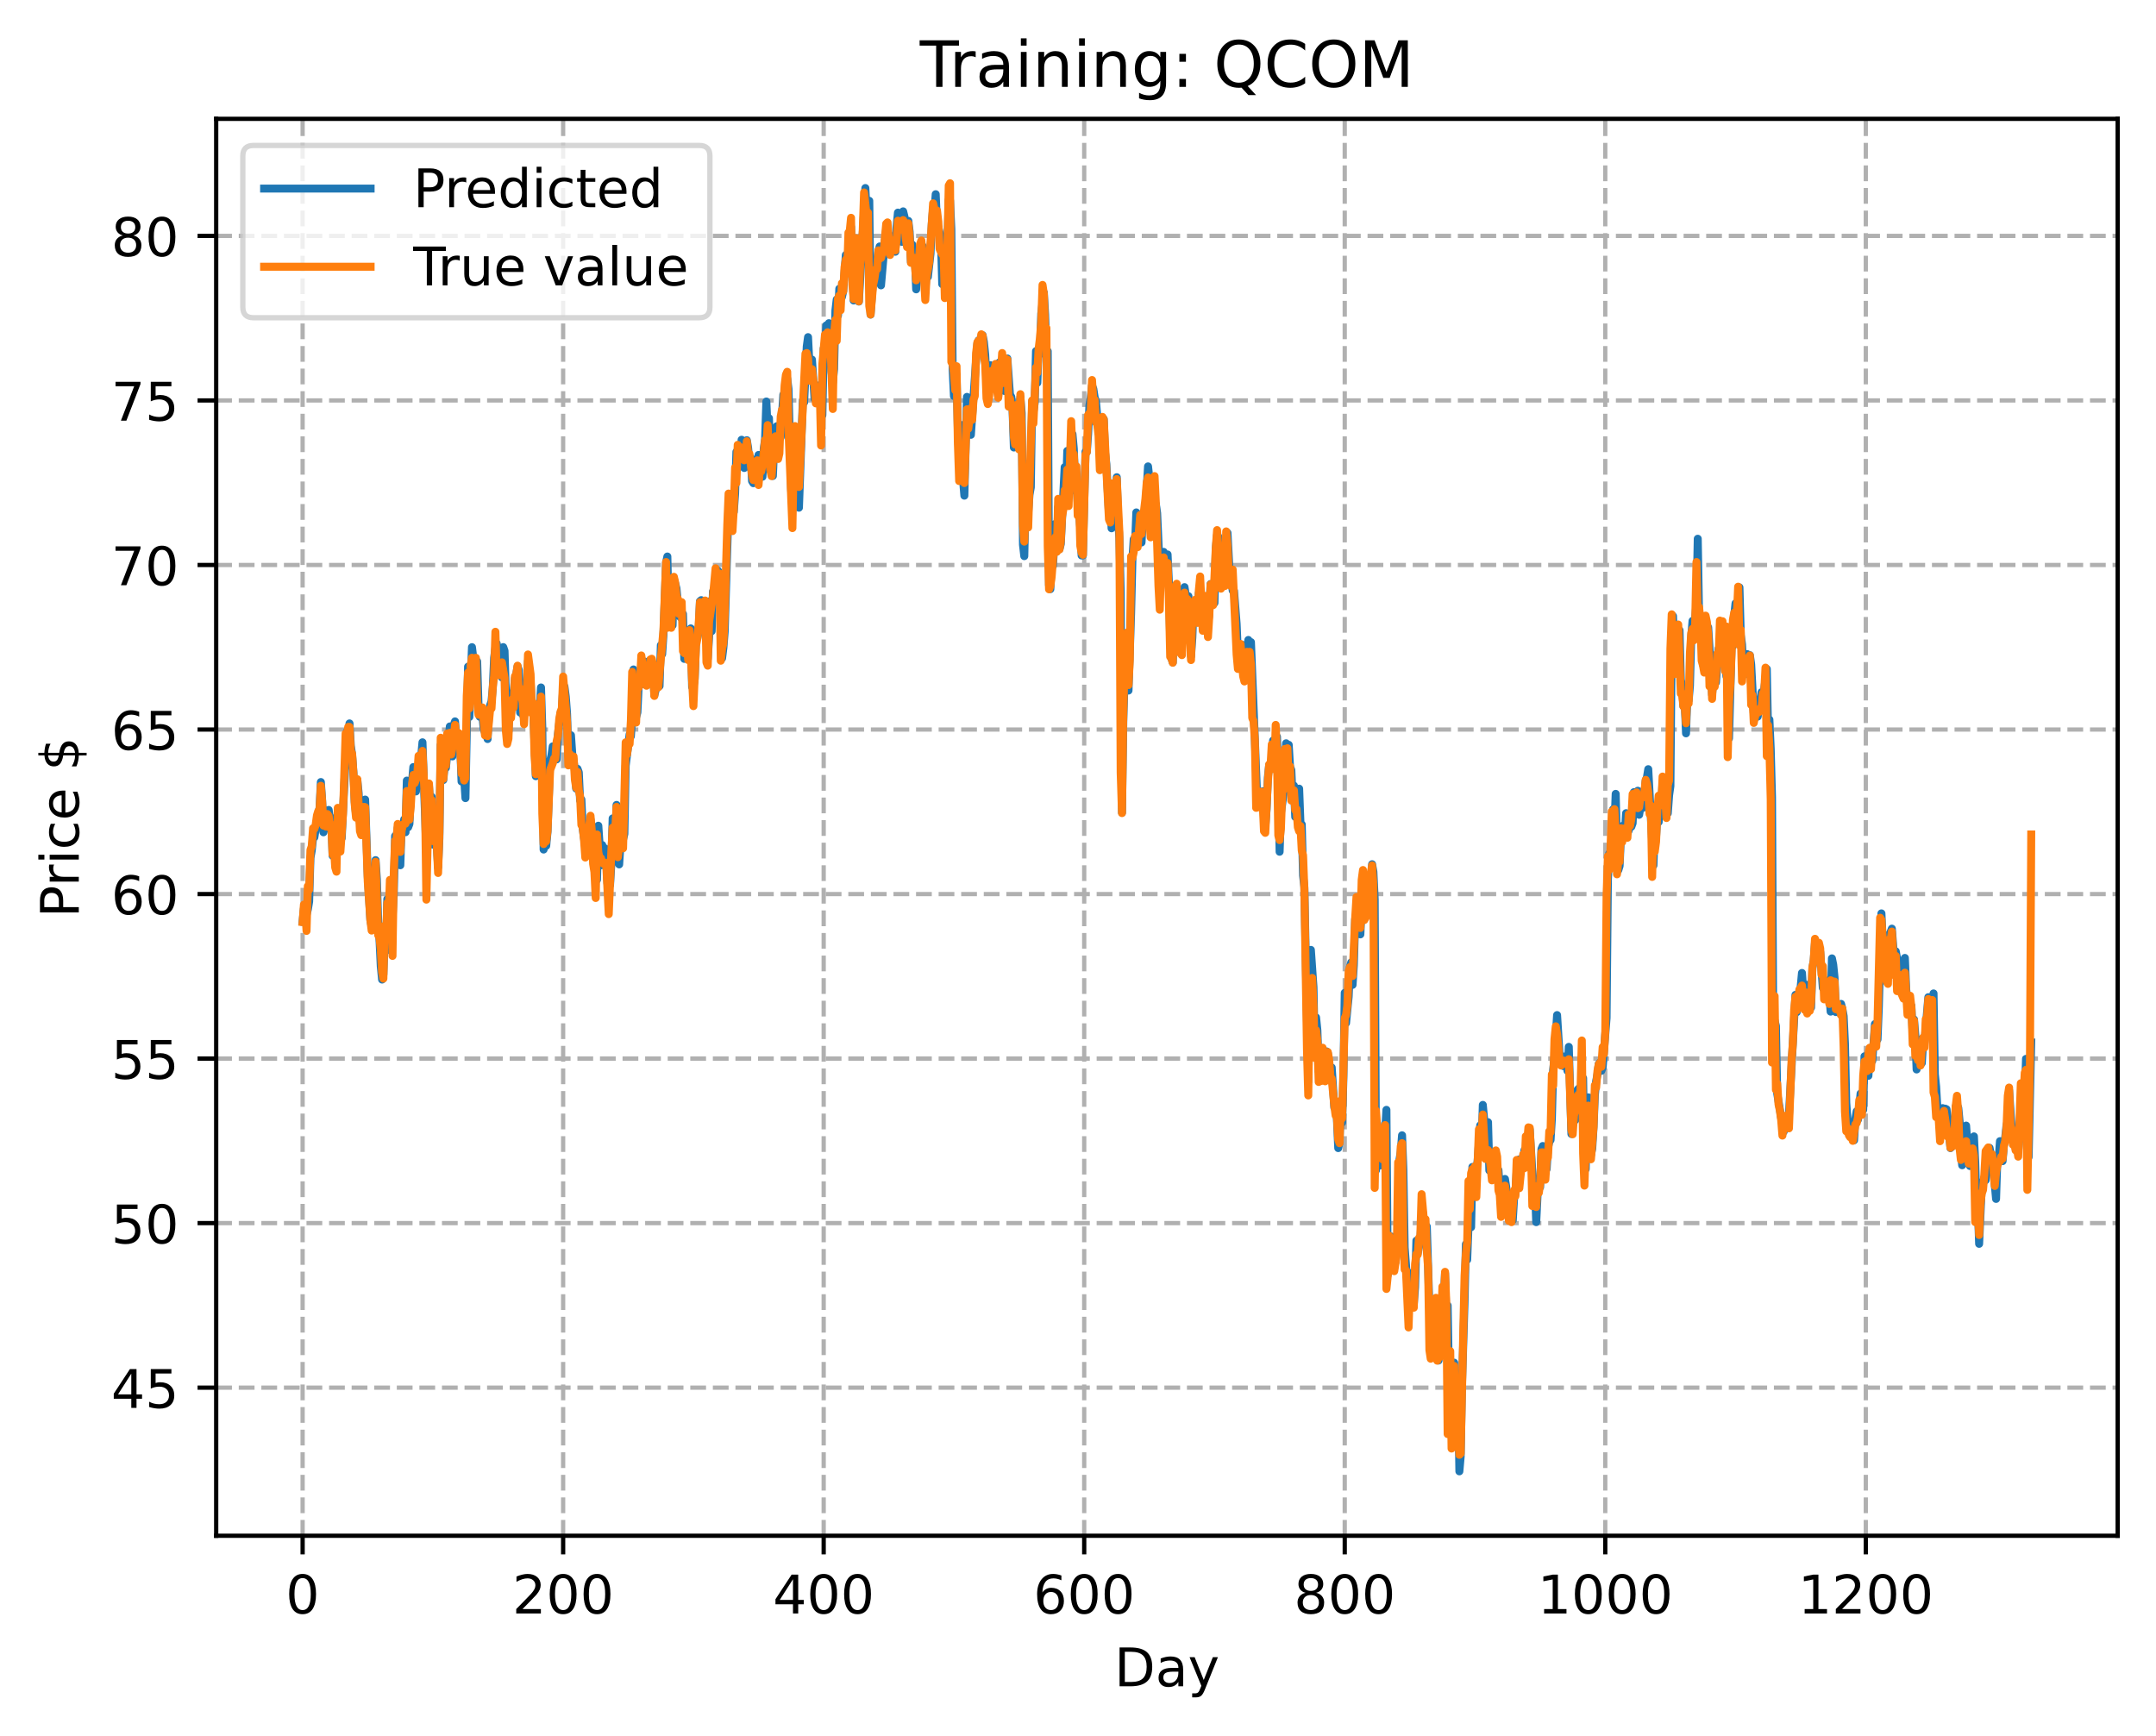 <?xml version="1.0" encoding="utf-8" standalone="no"?>
<!DOCTYPE svg PUBLIC "-//W3C//DTD SVG 1.1//EN"
  "http://www.w3.org/Graphics/SVG/1.1/DTD/svg11.dtd">
<!-- Created with matplotlib (https://matplotlib.org/) -->
<svg height="325.986pt" version="1.1" viewBox="0 0 404.923 325.986" width="404.923pt" xmlns="http://www.w3.org/2000/svg" xmlns:xlink="http://www.w3.org/1999/xlink">
 <defs>
  <style type="text/css">
*{stroke-linecap:butt;stroke-linejoin:round;}
  </style>
 </defs>
 <g id="figure_1">
  <g id="patch_1">
   <path d="M 0 325.986 
L 404.923 325.986 
L 404.923 0 
L 0 0 
z
" style="fill:#ffffff;"/>
  </g>
  <g id="axes_1">
   <g id="patch_2">
    <path d="M 40.603 288.43 
L 397.723 288.43 
L 397.723 22.318 
L 40.603 22.318 
z
" style="fill:#ffffff;"/>
   </g>
   <g id="matplotlib.axis_1">
    <g id="xtick_1">
     <g id="line2d_1">
      <path clip-path="url(#p2b05ebc417)" d="M 56.836 288.43 
L 56.836 22.318 
" style="fill:none;stroke:#b0b0b0;stroke-dasharray:2.96,1.28;stroke-dashoffset:0;stroke-width:0.8;"/>
     </g>
     <g id="line2d_2">
      <defs>
       <path d="M 0 0 
L 0 3.5 
" id="mb860e11308" style="stroke:#000000;stroke-width:0.8;"/>
      </defs>
      <g>
       <use style="stroke:#000000;stroke-width:0.8;" x="56.836" xlink:href="#mb860e11308" y="288.43"/>
      </g>
     </g>
     <g id="text_1">
      <!-- 0 -->
      <defs>
       <path d="M 31.781 66.406 
Q 24.172 66.406 20.328 58.906 
Q 16.5 51.422 16.5 36.375 
Q 16.5 21.391 20.328 13.891 
Q 24.172 6.391 31.781 6.391 
Q 39.453 6.391 43.281 13.891 
Q 47.125 21.391 47.125 36.375 
Q 47.125 51.422 43.281 58.906 
Q 39.453 66.406 31.781 66.406 
z
M 31.781 74.219 
Q 44.047 74.219 50.516 64.516 
Q 56.984 54.828 56.984 36.375 
Q 56.984 17.969 50.516 8.266 
Q 44.047 -1.422 31.781 -1.422 
Q 19.531 -1.422 13.062 8.266 
Q 6.594 17.969 6.594 36.375 
Q 6.594 54.828 13.062 64.516 
Q 19.531 74.219 31.781 74.219 
z
" id="DejaVuSans-48"/>
      </defs>
      <g transform="translate(53.655 303.029)scale(0.1 -0.1)">
       <use xlink:href="#DejaVuSans-48"/>
      </g>
     </g>
    </g>
    <g id="xtick_2">
     <g id="line2d_3">
      <path clip-path="url(#p2b05ebc417)" d="M 105.766 288.43 
L 105.766 22.318 
" style="fill:none;stroke:#b0b0b0;stroke-dasharray:2.96,1.28;stroke-dashoffset:0;stroke-width:0.8;"/>
     </g>
     <g id="line2d_4">
      <g>
       <use style="stroke:#000000;stroke-width:0.8;" x="105.766" xlink:href="#mb860e11308" y="288.43"/>
      </g>
     </g>
     <g id="text_2">
      <!-- 200 -->
      <defs>
       <path d="M 19.188 8.297 
L 53.609 8.297 
L 53.609 0 
L 7.328 0 
L 7.328 8.297 
Q 12.938 14.109 22.625 23.891 
Q 32.328 33.688 34.812 36.531 
Q 39.547 41.844 41.422 45.531 
Q 43.312 49.219 43.312 52.781 
Q 43.312 58.594 39.234 62.25 
Q 35.156 65.922 28.609 65.922 
Q 23.969 65.922 18.812 64.312 
Q 13.672 62.703 7.812 59.422 
L 7.812 69.391 
Q 13.766 71.781 18.938 73 
Q 24.125 74.219 28.422 74.219 
Q 39.75 74.219 46.484 68.547 
Q 53.219 62.891 53.219 53.422 
Q 53.219 48.922 51.531 44.891 
Q 49.859 40.875 45.406 35.406 
Q 44.188 33.984 37.641 27.219 
Q 31.109 20.453 19.188 8.297 
z
" id="DejaVuSans-50"/>
      </defs>
      <g transform="translate(96.223 303.029)scale(0.1 -0.1)">
       <use xlink:href="#DejaVuSans-50"/>
       <use x="63.623" xlink:href="#DejaVuSans-48"/>
       <use x="127.246" xlink:href="#DejaVuSans-48"/>
      </g>
     </g>
    </g>
    <g id="xtick_3">
     <g id="line2d_5">
      <path clip-path="url(#p2b05ebc417)" d="M 154.697 288.43 
L 154.697 22.318 
" style="fill:none;stroke:#b0b0b0;stroke-dasharray:2.96,1.28;stroke-dashoffset:0;stroke-width:0.8;"/>
     </g>
     <g id="line2d_6">
      <g>
       <use style="stroke:#000000;stroke-width:0.8;" x="154.697" xlink:href="#mb860e11308" y="288.43"/>
      </g>
     </g>
     <g id="text_3">
      <!-- 400 -->
      <defs>
       <path d="M 37.797 64.312 
L 12.891 25.391 
L 37.797 25.391 
z
M 35.203 72.906 
L 47.609 72.906 
L 47.609 25.391 
L 58.016 25.391 
L 58.016 17.188 
L 47.609 17.188 
L 47.609 0 
L 37.797 0 
L 37.797 17.188 
L 4.891 17.188 
L 4.891 26.703 
z
" id="DejaVuSans-52"/>
      </defs>
      <g transform="translate(145.153 303.029)scale(0.1 -0.1)">
       <use xlink:href="#DejaVuSans-52"/>
       <use x="63.623" xlink:href="#DejaVuSans-48"/>
       <use x="127.246" xlink:href="#DejaVuSans-48"/>
      </g>
     </g>
    </g>
    <g id="xtick_4">
     <g id="line2d_7">
      <path clip-path="url(#p2b05ebc417)" d="M 203.628 288.43 
L 203.628 22.318 
" style="fill:none;stroke:#b0b0b0;stroke-dasharray:2.96,1.28;stroke-dashoffset:0;stroke-width:0.8;"/>
     </g>
     <g id="line2d_8">
      <g>
       <use style="stroke:#000000;stroke-width:0.8;" x="203.628" xlink:href="#mb860e11308" y="288.43"/>
      </g>
     </g>
     <g id="text_4">
      <!-- 600 -->
      <defs>
       <path d="M 33.016 40.375 
Q 26.375 40.375 22.484 35.828 
Q 18.609 31.297 18.609 23.391 
Q 18.609 15.531 22.484 10.953 
Q 26.375 6.391 33.016 6.391 
Q 39.656 6.391 43.531 10.953 
Q 47.406 15.531 47.406 23.391 
Q 47.406 31.297 43.531 35.828 
Q 39.656 40.375 33.016 40.375 
z
M 52.594 71.297 
L 52.594 62.312 
Q 48.875 64.062 45.094 64.984 
Q 41.312 65.922 37.594 65.922 
Q 27.828 65.922 22.672 59.328 
Q 17.531 52.734 16.797 39.406 
Q 19.672 43.656 24.016 45.922 
Q 28.375 48.188 33.594 48.188 
Q 44.578 48.188 50.953 41.516 
Q 57.328 34.859 57.328 23.391 
Q 57.328 12.156 50.688 5.359 
Q 44.047 -1.422 33.016 -1.422 
Q 20.359 -1.422 13.672 8.266 
Q 6.984 17.969 6.984 36.375 
Q 6.984 53.656 15.188 63.938 
Q 23.391 74.219 37.203 74.219 
Q 40.922 74.219 44.703 73.484 
Q 48.484 72.75 52.594 71.297 
z
" id="DejaVuSans-54"/>
      </defs>
      <g transform="translate(194.084 303.029)scale(0.1 -0.1)">
       <use xlink:href="#DejaVuSans-54"/>
       <use x="63.623" xlink:href="#DejaVuSans-48"/>
       <use x="127.246" xlink:href="#DejaVuSans-48"/>
      </g>
     </g>
    </g>
    <g id="xtick_5">
     <g id="line2d_9">
      <path clip-path="url(#p2b05ebc417)" d="M 252.558 288.43 
L 252.558 22.318 
" style="fill:none;stroke:#b0b0b0;stroke-dasharray:2.96,1.28;stroke-dashoffset:0;stroke-width:0.8;"/>
     </g>
     <g id="line2d_10">
      <g>
       <use style="stroke:#000000;stroke-width:0.8;" x="252.558" xlink:href="#mb860e11308" y="288.43"/>
      </g>
     </g>
     <g id="text_5">
      <!-- 800 -->
      <defs>
       <path d="M 31.781 34.625 
Q 24.75 34.625 20.719 30.859 
Q 16.703 27.094 16.703 20.516 
Q 16.703 13.922 20.719 10.156 
Q 24.75 6.391 31.781 6.391 
Q 38.812 6.391 42.859 10.172 
Q 46.922 13.969 46.922 20.516 
Q 46.922 27.094 42.891 30.859 
Q 38.875 34.625 31.781 34.625 
z
M 21.922 38.812 
Q 15.578 40.375 12.031 44.719 
Q 8.5 49.078 8.5 55.328 
Q 8.5 64.062 14.719 69.141 
Q 20.953 74.219 31.781 74.219 
Q 42.672 74.219 48.875 69.141 
Q 55.078 64.062 55.078 55.328 
Q 55.078 49.078 51.531 44.719 
Q 48 40.375 41.703 38.812 
Q 48.828 37.156 52.797 32.312 
Q 56.781 27.484 56.781 20.516 
Q 56.781 9.906 50.312 4.234 
Q 43.844 -1.422 31.781 -1.422 
Q 19.734 -1.422 13.25 4.234 
Q 6.781 9.906 6.781 20.516 
Q 6.781 27.484 10.781 32.312 
Q 14.797 37.156 21.922 38.812 
z
M 18.312 54.391 
Q 18.312 48.734 21.844 45.562 
Q 25.391 42.391 31.781 42.391 
Q 38.141 42.391 41.719 45.562 
Q 45.312 48.734 45.312 54.391 
Q 45.312 60.062 41.719 63.234 
Q 38.141 66.406 31.781 66.406 
Q 25.391 66.406 21.844 63.234 
Q 18.312 60.062 18.312 54.391 
z
" id="DejaVuSans-56"/>
      </defs>
      <g transform="translate(243.015 303.029)scale(0.1 -0.1)">
       <use xlink:href="#DejaVuSans-56"/>
       <use x="63.623" xlink:href="#DejaVuSans-48"/>
       <use x="127.246" xlink:href="#DejaVuSans-48"/>
      </g>
     </g>
    </g>
    <g id="xtick_6">
     <g id="line2d_11">
      <path clip-path="url(#p2b05ebc417)" d="M 301.489 288.43 
L 301.489 22.318 
" style="fill:none;stroke:#b0b0b0;stroke-dasharray:2.96,1.28;stroke-dashoffset:0;stroke-width:0.8;"/>
     </g>
     <g id="line2d_12">
      <g>
       <use style="stroke:#000000;stroke-width:0.8;" x="301.489" xlink:href="#mb860e11308" y="288.43"/>
      </g>
     </g>
     <g id="text_6">
      <!-- 1000 -->
      <defs>
       <path d="M 12.406 8.297 
L 28.516 8.297 
L 28.516 63.922 
L 10.984 60.406 
L 10.984 69.391 
L 28.422 72.906 
L 38.281 72.906 
L 38.281 8.297 
L 54.391 8.297 
L 54.391 0 
L 12.406 0 
z
" id="DejaVuSans-49"/>
      </defs>
      <g transform="translate(288.764 303.029)scale(0.1 -0.1)">
       <use xlink:href="#DejaVuSans-49"/>
       <use x="63.623" xlink:href="#DejaVuSans-48"/>
       <use x="127.246" xlink:href="#DejaVuSans-48"/>
       <use x="190.869" xlink:href="#DejaVuSans-48"/>
      </g>
     </g>
    </g>
    <g id="xtick_7">
     <g id="line2d_13">
      <path clip-path="url(#p2b05ebc417)" d="M 350.419 288.43 
L 350.419 22.318 
" style="fill:none;stroke:#b0b0b0;stroke-dasharray:2.96,1.28;stroke-dashoffset:0;stroke-width:0.8;"/>
     </g>
     <g id="line2d_14">
      <g>
       <use style="stroke:#000000;stroke-width:0.8;" x="350.419" xlink:href="#mb860e11308" y="288.43"/>
      </g>
     </g>
     <g id="text_7">
      <!-- 1200 -->
      <g transform="translate(337.694 303.029)scale(0.1 -0.1)">
       <use xlink:href="#DejaVuSans-49"/>
       <use x="63.623" xlink:href="#DejaVuSans-50"/>
       <use x="127.246" xlink:href="#DejaVuSans-48"/>
       <use x="190.869" xlink:href="#DejaVuSans-48"/>
      </g>
     </g>
    </g>
    <g id="text_8">
     <!-- Day -->
     <defs>
      <path d="M 19.672 64.797 
L 19.672 8.109 
L 31.594 8.109 
Q 46.688 8.109 53.688 14.938 
Q 60.688 21.781 60.688 36.531 
Q 60.688 51.172 53.688 57.984 
Q 46.688 64.797 31.594 64.797 
z
M 9.812 72.906 
L 30.078 72.906 
Q 51.266 72.906 61.172 64.094 
Q 71.094 55.281 71.094 36.531 
Q 71.094 17.672 61.125 8.828 
Q 51.172 0 30.078 0 
L 9.812 0 
z
" id="DejaVuSans-68"/>
      <path d="M 34.281 27.484 
Q 23.391 27.484 19.188 25 
Q 14.984 22.516 14.984 16.5 
Q 14.984 11.719 18.141 8.906 
Q 21.297 6.109 26.703 6.109 
Q 34.188 6.109 38.703 11.406 
Q 43.219 16.703 43.219 25.484 
L 43.219 27.484 
z
M 52.203 31.203 
L 52.203 0 
L 43.219 0 
L 43.219 8.297 
Q 40.141 3.328 35.547 0.953 
Q 30.953 -1.422 24.312 -1.422 
Q 15.922 -1.422 10.953 3.297 
Q 6 8.016 6 15.922 
Q 6 25.141 12.172 29.828 
Q 18.359 34.516 30.609 34.516 
L 43.219 34.516 
L 43.219 35.406 
Q 43.219 41.609 39.141 45 
Q 35.062 48.391 27.688 48.391 
Q 23 48.391 18.547 47.266 
Q 14.109 46.141 10.016 43.891 
L 10.016 52.203 
Q 14.938 54.109 19.578 55.047 
Q 24.219 56 28.609 56 
Q 40.484 56 46.344 49.844 
Q 52.203 43.703 52.203 31.203 
z
" id="DejaVuSans-97"/>
      <path d="M 32.172 -5.078 
Q 28.375 -14.844 24.75 -17.812 
Q 21.141 -20.797 15.094 -20.797 
L 7.906 -20.797 
L 7.906 -13.281 
L 13.188 -13.281 
Q 16.891 -13.281 18.938 -11.516 
Q 21 -9.766 23.484 -3.219 
L 25.094 0.875 
L 2.984 54.688 
L 12.5 54.688 
L 29.594 11.922 
L 46.688 54.688 
L 56.203 54.688 
z
" id="DejaVuSans-121"/>
     </defs>
     <g transform="translate(209.29 316.707)scale(0.1 -0.1)">
      <use xlink:href="#DejaVuSans-68"/>
      <use x="77.002" xlink:href="#DejaVuSans-97"/>
      <use x="138.281" xlink:href="#DejaVuSans-121"/>
     </g>
    </g>
   </g>
   <g id="matplotlib.axis_2">
    <g id="ytick_1">
     <g id="line2d_15">
      <path clip-path="url(#p2b05ebc417)" d="M 40.603 260.622 
L 397.723 260.622 
" style="fill:none;stroke:#b0b0b0;stroke-dasharray:2.96,1.28;stroke-dashoffset:0;stroke-width:0.8;"/>
     </g>
     <g id="line2d_16">
      <defs>
       <path d="M 0 0 
L -3.5 0 
" id="me62d7b041a" style="stroke:#000000;stroke-width:0.8;"/>
      </defs>
      <g>
       <use style="stroke:#000000;stroke-width:0.8;" x="40.603" xlink:href="#me62d7b041a" y="260.622"/>
      </g>
     </g>
     <g id="text_9">
      <!-- 45 -->
      <defs>
       <path d="M 10.797 72.906 
L 49.516 72.906 
L 49.516 64.594 
L 19.828 64.594 
L 19.828 46.734 
Q 21.969 47.469 24.109 47.828 
Q 26.266 48.188 28.422 48.188 
Q 40.625 48.188 47.75 41.5 
Q 54.891 34.812 54.891 23.391 
Q 54.891 11.625 47.562 5.094 
Q 40.234 -1.422 26.906 -1.422 
Q 22.312 -1.422 17.547 -0.641 
Q 12.797 0.141 7.719 1.703 
L 7.719 11.625 
Q 12.109 9.234 16.797 8.062 
Q 21.484 6.891 26.703 6.891 
Q 35.156 6.891 40.078 11.328 
Q 45.016 15.766 45.016 23.391 
Q 45.016 31 40.078 35.438 
Q 35.156 39.891 26.703 39.891 
Q 22.75 39.891 18.812 39.016 
Q 14.891 38.141 10.797 36.281 
z
" id="DejaVuSans-53"/>
      </defs>
      <g transform="translate(20.878 264.421)scale(0.1 -0.1)">
       <use xlink:href="#DejaVuSans-52"/>
       <use x="63.623" xlink:href="#DejaVuSans-53"/>
      </g>
     </g>
    </g>
    <g id="ytick_2">
     <g id="line2d_17">
      <path clip-path="url(#p2b05ebc417)" d="M 40.603 229.719 
L 397.723 229.719 
" style="fill:none;stroke:#b0b0b0;stroke-dasharray:2.96,1.28;stroke-dashoffset:0;stroke-width:0.8;"/>
     </g>
     <g id="line2d_18">
      <g>
       <use style="stroke:#000000;stroke-width:0.8;" x="40.603" xlink:href="#me62d7b041a" y="229.719"/>
      </g>
     </g>
     <g id="text_10">
      <!-- 50 -->
      <g transform="translate(20.878 233.519)scale(0.1 -0.1)">
       <use xlink:href="#DejaVuSans-53"/>
       <use x="63.623" xlink:href="#DejaVuSans-48"/>
      </g>
     </g>
    </g>
    <g id="ytick_3">
     <g id="line2d_19">
      <path clip-path="url(#p2b05ebc417)" d="M 40.603 198.817 
L 397.723 198.817 
" style="fill:none;stroke:#b0b0b0;stroke-dasharray:2.96,1.28;stroke-dashoffset:0;stroke-width:0.8;"/>
     </g>
     <g id="line2d_20">
      <g>
       <use style="stroke:#000000;stroke-width:0.8;" x="40.603" xlink:href="#me62d7b041a" y="198.817"/>
      </g>
     </g>
     <g id="text_11">
      <!-- 55 -->
      <g transform="translate(20.878 202.616)scale(0.1 -0.1)">
       <use xlink:href="#DejaVuSans-53"/>
       <use x="63.623" xlink:href="#DejaVuSans-53"/>
      </g>
     </g>
    </g>
    <g id="ytick_4">
     <g id="line2d_21">
      <path clip-path="url(#p2b05ebc417)" d="M 40.603 167.914 
L 397.723 167.914 
" style="fill:none;stroke:#b0b0b0;stroke-dasharray:2.96,1.28;stroke-dashoffset:0;stroke-width:0.8;"/>
     </g>
     <g id="line2d_22">
      <g>
       <use style="stroke:#000000;stroke-width:0.8;" x="40.603" xlink:href="#me62d7b041a" y="167.914"/>
      </g>
     </g>
     <g id="text_12">
      <!-- 60 -->
      <g transform="translate(20.878 171.713)scale(0.1 -0.1)">
       <use xlink:href="#DejaVuSans-54"/>
       <use x="63.623" xlink:href="#DejaVuSans-48"/>
      </g>
     </g>
    </g>
    <g id="ytick_5">
     <g id="line2d_23">
      <path clip-path="url(#p2b05ebc417)" d="M 40.603 137.011 
L 397.723 137.011 
" style="fill:none;stroke:#b0b0b0;stroke-dasharray:2.96,1.28;stroke-dashoffset:0;stroke-width:0.8;"/>
     </g>
     <g id="line2d_24">
      <g>
       <use style="stroke:#000000;stroke-width:0.8;" x="40.603" xlink:href="#me62d7b041a" y="137.011"/>
      </g>
     </g>
     <g id="text_13">
      <!-- 65 -->
      <g transform="translate(20.878 140.81)scale(0.1 -0.1)">
       <use xlink:href="#DejaVuSans-54"/>
       <use x="63.623" xlink:href="#DejaVuSans-53"/>
      </g>
     </g>
    </g>
    <g id="ytick_6">
     <g id="line2d_25">
      <path clip-path="url(#p2b05ebc417)" d="M 40.603 106.108 
L 397.723 106.108 
" style="fill:none;stroke:#b0b0b0;stroke-dasharray:2.96,1.28;stroke-dashoffset:0;stroke-width:0.8;"/>
     </g>
     <g id="line2d_26">
      <g>
       <use style="stroke:#000000;stroke-width:0.8;" x="40.603" xlink:href="#me62d7b041a" y="106.108"/>
      </g>
     </g>
     <g id="text_14">
      <!-- 70 -->
      <defs>
       <path d="M 8.203 72.906 
L 55.078 72.906 
L 55.078 68.703 
L 28.609 0 
L 18.312 0 
L 43.219 64.594 
L 8.203 64.594 
z
" id="DejaVuSans-55"/>
      </defs>
      <g transform="translate(20.878 109.908)scale(0.1 -0.1)">
       <use xlink:href="#DejaVuSans-55"/>
       <use x="63.623" xlink:href="#DejaVuSans-48"/>
      </g>
     </g>
    </g>
    <g id="ytick_7">
     <g id="line2d_27">
      <path clip-path="url(#p2b05ebc417)" d="M 40.603 75.206 
L 397.723 75.206 
" style="fill:none;stroke:#b0b0b0;stroke-dasharray:2.96,1.28;stroke-dashoffset:0;stroke-width:0.8;"/>
     </g>
     <g id="line2d_28">
      <g>
       <use style="stroke:#000000;stroke-width:0.8;" x="40.603" xlink:href="#me62d7b041a" y="75.206"/>
      </g>
     </g>
     <g id="text_15">
      <!-- 75 -->
      <g transform="translate(20.878 79.005)scale(0.1 -0.1)">
       <use xlink:href="#DejaVuSans-55"/>
       <use x="63.623" xlink:href="#DejaVuSans-53"/>
      </g>
     </g>
    </g>
    <g id="ytick_8">
     <g id="line2d_29">
      <path clip-path="url(#p2b05ebc417)" d="M 40.603 44.303 
L 397.723 44.303 
" style="fill:none;stroke:#b0b0b0;stroke-dasharray:2.96,1.28;stroke-dashoffset:0;stroke-width:0.8;"/>
     </g>
     <g id="line2d_30">
      <g>
       <use style="stroke:#000000;stroke-width:0.8;" x="40.603" xlink:href="#me62d7b041a" y="44.303"/>
      </g>
     </g>
     <g id="text_16">
      <!-- 80 -->
      <g transform="translate(20.878 48.102)scale(0.1 -0.1)">
       <use xlink:href="#DejaVuSans-56"/>
       <use x="63.623" xlink:href="#DejaVuSans-48"/>
      </g>
     </g>
    </g>
    <g id="text_17">
     <!-- Price $ -->
     <defs>
      <path d="M 19.672 64.797 
L 19.672 37.406 
L 32.078 37.406 
Q 38.969 37.406 42.719 40.969 
Q 46.484 44.531 46.484 51.125 
Q 46.484 57.672 42.719 61.234 
Q 38.969 64.797 32.078 64.797 
z
M 9.812 72.906 
L 32.078 72.906 
Q 44.344 72.906 50.609 67.359 
Q 56.891 61.812 56.891 51.125 
Q 56.891 40.328 50.609 34.812 
Q 44.344 29.297 32.078 29.297 
L 19.672 29.297 
L 19.672 0 
L 9.812 0 
z
" id="DejaVuSans-80"/>
      <path d="M 41.109 46.297 
Q 39.594 47.172 37.812 47.578 
Q 36.031 48 33.891 48 
Q 26.266 48 22.188 43.047 
Q 18.109 38.094 18.109 28.812 
L 18.109 0 
L 9.078 0 
L 9.078 54.688 
L 18.109 54.688 
L 18.109 46.188 
Q 20.953 51.172 25.484 53.578 
Q 30.031 56 36.531 56 
Q 37.453 56 38.578 55.875 
Q 39.703 55.766 41.062 55.516 
z
" id="DejaVuSans-114"/>
      <path d="M 9.422 54.688 
L 18.406 54.688 
L 18.406 0 
L 9.422 0 
z
M 9.422 75.984 
L 18.406 75.984 
L 18.406 64.594 
L 9.422 64.594 
z
" id="DejaVuSans-105"/>
      <path d="M 48.781 52.594 
L 48.781 44.188 
Q 44.969 46.297 41.141 47.344 
Q 37.312 48.391 33.406 48.391 
Q 24.656 48.391 19.812 42.844 
Q 14.984 37.312 14.984 27.297 
Q 14.984 17.281 19.812 11.734 
Q 24.656 6.203 33.406 6.203 
Q 37.312 6.203 41.141 7.25 
Q 44.969 8.297 48.781 10.406 
L 48.781 2.094 
Q 45.016 0.344 40.984 -0.531 
Q 36.969 -1.422 32.422 -1.422 
Q 20.062 -1.422 12.781 6.344 
Q 5.516 14.109 5.516 27.297 
Q 5.516 40.672 12.859 48.328 
Q 20.219 56 33.016 56 
Q 37.156 56 41.109 55.141 
Q 45.062 54.297 48.781 52.594 
z
" id="DejaVuSans-99"/>
      <path d="M 56.203 29.594 
L 56.203 25.203 
L 14.891 25.203 
Q 15.484 15.922 20.484 11.062 
Q 25.484 6.203 34.422 6.203 
Q 39.594 6.203 44.453 7.469 
Q 49.312 8.734 54.109 11.281 
L 54.109 2.781 
Q 49.266 0.734 44.188 -0.344 
Q 39.109 -1.422 33.891 -1.422 
Q 20.797 -1.422 13.156 6.188 
Q 5.516 13.812 5.516 26.812 
Q 5.516 40.234 12.766 48.109 
Q 20.016 56 32.328 56 
Q 43.359 56 49.781 48.891 
Q 56.203 41.797 56.203 29.594 
z
M 47.219 32.234 
Q 47.125 39.594 43.094 43.984 
Q 39.062 48.391 32.422 48.391 
Q 24.906 48.391 20.391 44.141 
Q 15.875 39.891 15.188 32.172 
z
" id="DejaVuSans-101"/>
      <path id="DejaVuSans-32"/>
      <path d="M 33.797 -14.703 
L 28.906 -14.703 
L 28.859 0 
Q 23.734 0.094 18.609 1.188 
Q 13.484 2.297 8.297 4.5 
L 8.297 13.281 
Q 13.281 10.156 18.375 8.562 
Q 23.484 6.984 28.906 6.938 
L 28.906 29.203 
Q 18.109 30.953 13.203 35.156 
Q 8.297 39.359 8.297 46.688 
Q 8.297 54.641 13.625 59.219 
Q 18.953 63.812 28.906 64.5 
L 28.906 75.984 
L 33.797 75.984 
L 33.797 64.656 
Q 38.328 64.453 42.578 63.688 
Q 46.828 62.938 50.875 61.625 
L 50.875 53.078 
Q 46.828 55.125 42.547 56.25 
Q 38.281 57.375 33.797 57.562 
L 33.797 36.719 
Q 44.875 35.016 50.094 30.609 
Q 55.328 26.219 55.328 18.609 
Q 55.328 10.359 49.781 5.594 
Q 44.234 0.828 33.797 0.094 
z
M 28.906 37.594 
L 28.906 57.625 
Q 23.25 56.984 20.266 54.391 
Q 17.281 51.812 17.281 47.516 
Q 17.281 43.312 20.031 40.969 
Q 22.797 38.625 28.906 37.594 
z
M 33.797 28.219 
L 33.797 7.078 
Q 39.984 7.906 43.141 10.594 
Q 46.297 13.281 46.297 17.672 
Q 46.297 21.969 43.281 24.5 
Q 40.281 27.047 33.797 28.219 
z
" id="DejaVuSans-36"/>
     </defs>
     <g transform="translate(14.798 172.342)rotate(-90)scale(0.1 -0.1)">
      <use xlink:href="#DejaVuSans-80"/>
      <use x="58.553" xlink:href="#DejaVuSans-114"/>
      <use x="99.666" xlink:href="#DejaVuSans-105"/>
      <use x="127.449" xlink:href="#DejaVuSans-99"/>
      <use x="182.43" xlink:href="#DejaVuSans-101"/>
      <use x="243.953" xlink:href="#DejaVuSans-32"/>
      <use x="275.74" xlink:href="#DejaVuSans-36"/>
     </g>
    </g>
   </g>
   <g id="line2d_31">
    <path clip-path="url(#p2b05ebc417)" d="M 56.836 173.057 
L 57.081 170.624 
L 57.57 171.799 
L 57.814 170.808 
L 58.059 169.322 
L 58.304 161.132 
L 58.548 159.754 
L 58.793 157.385 
L 59.038 157.264 
L 59.527 154.246 
L 60.016 151.712 
L 60.261 146.876 
L 60.506 150.412 
L 60.75 156.313 
L 60.995 153.059 
L 61.24 155.643 
L 61.484 152.547 
L 61.729 152.118 
L 61.974 153.888 
L 62.218 153.577 
L 62.463 160.716 
L 62.708 159.162 
L 62.952 161.135 
L 63.197 161.101 
L 63.441 157.07 
L 63.931 152.485 
L 64.175 157.402 
L 65.154 137.369 
L 65.399 138.962 
L 65.643 135.868 
L 65.888 140.056 
L 66.133 141.77 
L 66.377 145.045 
L 66.622 150.591 
L 66.867 152.915 
L 67.111 146.545 
L 67.356 148.977 
L 67.601 154.514 
L 67.845 155.288 
L 68.09 154.572 
L 68.579 150.171 
L 69.069 164.6 
L 69.558 172.784 
L 69.802 174.032 
L 70.047 172.851 
L 70.536 161.546 
L 70.781 165.144 
L 71.026 173.282 
L 71.27 176.417 
L 71.515 181.491 
L 71.76 183.973 
L 72.004 183.037 
L 72.249 176.134 
L 72.494 178.586 
L 72.738 168.861 
L 72.983 172.24 
L 73.472 166.343 
L 73.717 172.349 
L 73.962 167.784 
L 74.206 157.011 
L 74.451 157.385 
L 74.696 155.479 
L 75.185 162.507 
L 75.429 155.013 
L 75.674 155.341 
L 75.919 153.891 
L 76.163 156.301 
L 76.408 146.605 
L 76.653 155.369 
L 76.897 154.732 
L 77.142 149.567 
L 77.631 144.062 
L 77.876 147.933 
L 78.121 148.642 
L 78.365 144.906 
L 78.855 143.699 
L 79.099 142.079 
L 79.344 139.416 
L 80.078 160.044 
L 80.323 156.915 
L 80.567 147.606 
L 80.812 151.548 
L 81.056 149.632 
L 81.301 158.631 
L 81.546 157.221 
L 81.79 156.738 
L 82.035 158.882 
L 82.28 162.867 
L 82.524 157.449 
L 82.769 139.898 
L 83.014 142.572 
L 83.258 146.498 
L 83.503 143.945 
L 83.748 144.226 
L 84.482 136.434 
L 84.726 140.863 
L 84.971 142.062 
L 85.216 136.194 
L 85.46 135.487 
L 85.705 138.898 
L 85.95 139.44 
L 86.194 141.089 
L 86.439 140.037 
L 86.684 146.781 
L 86.928 142.456 
L 87.417 149.897 
L 87.907 125.21 
L 88.151 134.657 
L 88.641 121.547 
L 89.13 125.481 
L 89.375 125.05 
L 89.619 124.219 
L 89.864 132.449 
L 90.109 134.619 
L 90.353 133.397 
L 90.598 134.404 
L 90.843 136.954 
L 91.087 137.577 
L 91.332 137.577 
L 91.577 138.8 
L 91.821 134.321 
L 92.066 132.414 
L 92.311 131.745 
L 92.555 129.108 
L 92.8 123.543 
L 93.044 121.701 
L 93.289 120.866 
L 93.534 126.464 
L 93.778 126.566 
L 94.023 124.635 
L 94.268 127.236 
L 94.512 121.536 
L 94.757 122.227 
L 95.246 138.178 
L 95.491 137.457 
L 95.736 131.837 
L 95.98 130.222 
L 96.225 132.679 
L 96.714 127.363 
L 96.959 126.687 
L 97.204 125.157 
L 97.448 125.854 
L 97.693 133.828 
L 97.938 130.348 
L 98.182 134.249 
L 98.672 132.356 
L 98.916 129.647 
L 99.161 124.178 
L 99.405 126.874 
L 99.65 127.878 
L 99.895 133.424 
L 100.139 133.161 
L 100.629 145.776 
L 100.873 143.593 
L 101.363 133.064 
L 101.607 129.116 
L 101.852 136.762 
L 102.097 159.554 
L 102.341 157.683 
L 102.586 158.854 
L 102.831 156.219 
L 103.32 142.934 
L 103.565 141.879 
L 103.809 140.181 
L 104.054 142.081 
L 104.299 141.327 
L 104.543 142.62 
L 104.788 137.878 
L 105.277 133.909 
L 105.522 133.47 
L 105.766 129.255 
L 106.011 128.939 
L 106.256 130.818 
L 106.5 134.042 
L 106.745 141.889 
L 106.99 143.319 
L 107.234 138.085 
L 107.479 141.625 
L 107.724 142.804 
L 107.968 144.706 
L 108.213 148.11 
L 108.458 144.387 
L 108.702 145.057 
L 108.947 150.306 
L 109.192 150.16 
L 109.436 155.544 
L 109.926 159.137 
L 110.17 155.597 
L 110.415 158.83 
L 110.66 155.509 
L 110.904 153.93 
L 111.149 155.654 
L 111.638 163.061 
L 112.127 165.231 
L 112.372 155.081 
L 112.861 162.516 
L 113.106 158.703 
L 113.351 160.706 
L 113.595 159.315 
L 113.84 161.001 
L 114.085 165.901 
L 114.329 165.265 
L 114.574 166.208 
L 114.819 162.165 
L 115.063 153.708 
L 115.553 157.849 
L 115.797 151.175 
L 116.042 154.418 
L 116.287 162.346 
L 116.776 154.562 
L 117.02 157.652 
L 117.265 156.619 
L 117.51 143.812 
L 118.244 137.927 
L 118.488 138.282 
L 118.733 134.447 
L 118.978 125.733 
L 119.222 132.552 
L 119.467 134.692 
L 119.712 133.795 
L 119.956 128.702 
L 120.201 128.727 
L 120.446 126.45 
L 120.69 126.436 
L 120.935 126.862 
L 121.18 124.28 
L 121.424 127.322 
L 121.669 127.176 
L 121.914 126.206 
L 122.158 123.984 
L 122.403 124.366 
L 122.648 125.83 
L 122.892 130.58 
L 123.137 129.605 
L 123.381 126.853 
L 123.626 128.897 
L 123.871 128.849 
L 124.115 121.186 
L 124.36 122.853 
L 124.605 119.16 
L 125.094 105.675 
L 125.339 104.521 
L 125.583 116.12 
L 125.828 112.675 
L 126.073 112.214 
L 126.317 117.452 
L 126.562 108.712 
L 127.051 110.513 
L 127.296 113.062 
L 127.541 113.034 
L 127.785 115.918 
L 128.03 115.09 
L 128.275 115.318 
L 128.519 123.746 
L 128.764 120.242 
L 129.008 119.8 
L 129.253 121.938 
L 129.742 118.024 
L 129.987 129.023 
L 130.232 128.958 
L 130.476 127.534 
L 130.721 120.378 
L 130.966 119.827 
L 131.21 118.652 
L 131.455 112.924 
L 131.7 112.715 
L 131.944 116.058 
L 132.189 115.892 
L 132.434 113.106 
L 132.923 123.698 
L 133.168 119.773 
L 133.412 112.883 
L 133.657 118.549 
L 133.902 111.09 
L 134.146 111.17 
L 134.391 108.435 
L 134.636 107.043 
L 134.88 107.232 
L 135.125 108.073 
L 135.369 110.199 
L 135.614 123.625 
L 135.859 121.676 
L 136.103 118.617 
L 136.837 95.066 
L 137.327 96.19 
L 137.571 95.959 
L 137.816 96.134 
L 138.061 92.694 
L 138.305 84.859 
L 138.55 85.937 
L 138.795 87.708 
L 139.039 86.561 
L 139.284 82.596 
L 139.529 83.189 
L 139.773 87.891 
L 140.263 82.679 
L 140.507 84.135 
L 140.752 87.334 
L 140.996 85.962 
L 141.241 90.345 
L 141.486 90.748 
L 141.975 87.325 
L 142.22 89.394 
L 142.464 85.447 
L 142.709 87.525 
L 142.954 86.443 
L 143.198 89.535 
L 143.443 84.26 
L 143.688 82.533 
L 143.932 75.411 
L 144.177 81.113 
L 144.422 78.544 
L 144.666 88.279 
L 144.911 88.28 
L 145.156 89.391 
L 145.4 83.772 
L 145.645 83.028 
L 145.89 80.047 
L 146.134 82.606 
L 146.624 82.113 
L 147.113 74.14 
L 147.357 74.318 
L 147.602 72.032 
L 147.847 71.105 
L 148.091 73.067 
L 148.581 91.76 
L 148.825 95.402 
L 149.315 83.878 
L 149.559 81.286 
L 149.804 84.134 
L 150.049 95.352 
L 150.783 75.181 
L 151.027 75.561 
L 151.517 65.075 
L 151.761 63.319 
L 152.006 68.286 
L 152.251 69.337 
L 152.495 67.536 
L 152.984 74.918 
L 153.229 74.314 
L 153.474 72.388 
L 153.718 73.88 
L 154.208 73.392 
L 154.452 77.963 
L 154.697 65.439 
L 154.942 66.296 
L 155.186 61.113 
L 155.431 62.346 
L 155.676 60.699 
L 155.92 63.937 
L 156.165 69.78 
L 156.41 71.825 
L 156.654 69.321 
L 156.899 58.315 
L 157.144 56.25 
L 157.388 59.256 
L 157.633 54.23 
L 157.878 56.031 
L 158.122 55.787 
L 158.367 54.682 
L 158.856 47.887 
L 159.101 50.146 
L 159.835 42.636 
L 160.324 56.43 
L 160.569 53.727 
L 160.813 48.106 
L 161.303 56.637 
L 162.526 35.317 
L 162.771 40.311 
L 163.015 39.966 
L 163.26 37.714 
L 163.505 59.083 
L 163.994 52.236 
L 164.239 51.637 
L 164.483 50.363 
L 164.728 49.781 
L 164.972 47.274 
L 165.217 46.288 
L 165.462 53.594 
L 166.196 45.229 
L 166.44 43.121 
L 166.685 43.499 
L 166.93 44.127 
L 167.419 46.893 
L 167.664 44.787 
L 168.153 47.279 
L 168.398 42.498 
L 168.642 39.931 
L 168.887 43.95 
L 169.132 43.141 
L 169.376 45.421 
L 169.621 39.697 
L 169.866 40.683 
L 170.11 43.153 
L 170.355 42.86 
L 170.6 41.485 
L 170.844 43.555 
L 171.089 49.232 
L 171.333 45.945 
L 171.578 47.454 
L 171.823 47.623 
L 172.067 54.341 
L 172.312 49.005 
L 172.557 47.563 
L 172.801 48.646 
L 173.046 46.896 
L 173.291 46.236 
L 173.78 54.658 
L 174.025 50.986 
L 174.269 52.008 
L 174.759 47.633 
L 175.003 41.948 
L 175.248 39.08 
L 175.493 39.852 
L 175.737 36.474 
L 175.982 42.299 
L 176.227 42.641 
L 176.716 44.789 
L 176.96 53.359 
L 177.205 48.883 
L 177.45 53.409 
L 177.939 46.268 
L 178.184 37.553 
L 178.428 37.675 
L 178.673 43.048 
L 178.918 69.328 
L 179.162 74.382 
L 179.407 70.483 
L 179.652 70.404 
L 179.896 80.912 
L 180.141 85.712 
L 180.386 79.783 
L 180.63 87.19 
L 181.12 93.09 
L 181.609 74.542 
L 181.854 80.052 
L 182.343 81.665 
L 183.321 67.619 
L 183.566 64.465 
L 183.811 63.903 
L 184.055 64.869 
L 184.3 63.135 
L 184.545 62.96 
L 184.789 64.235 
L 185.034 66.613 
L 185.279 71.556 
L 185.523 72.664 
L 185.768 73.079 
L 186.013 68.588 
L 186.257 70.618 
L 186.747 70.381 
L 186.991 69.436 
L 187.236 70.159 
L 187.481 74.42 
L 187.725 68.043 
L 187.97 70.639 
L 188.215 68.865 
L 188.704 73.446 
L 188.948 68.706 
L 189.193 67.324 
L 189.682 74.14 
L 189.927 74.531 
L 190.172 76.98 
L 190.416 84.048 
L 190.661 81.667 
L 190.906 77.468 
L 191.15 78.192 
L 191.395 80.839 
L 191.64 74.618 
L 191.884 77.597 
L 192.129 102.301 
L 192.374 104.451 
L 192.618 93.717 
L 192.863 89.688 
L 193.108 96.361 
L 193.352 92.898 
L 193.597 91.523 
L 193.842 75.387 
L 194.086 77.38 
L 194.331 75.656 
L 194.575 65.944 
L 194.82 71.898 
L 195.065 65.43 
L 195.309 66.544 
L 195.554 58.939 
L 196.043 54.968 
L 196.288 59.093 
L 196.533 66.759 
L 196.777 65.967 
L 197.022 109.939 
L 197.267 110.654 
L 197.511 105.754 
L 197.756 106.278 
L 198.245 98.364 
L 198.49 103.075 
L 198.735 95.248 
L 198.979 103.136 
L 199.224 102.193 
L 199.958 87.734 
L 200.203 92.888 
L 200.447 84.688 
L 200.692 92.392 
L 200.936 92.371 
L 201.181 88.561 
L 201.426 81.541 
L 201.67 84.272 
L 201.915 90.391 
L 202.16 89.277 
L 202.404 94.485 
L 202.894 99.019 
L 203.138 104.323 
L 203.383 104.309 
L 203.872 84.859 
L 204.117 84.891 
L 204.362 81.48 
L 204.606 76.141 
L 204.851 74.705 
L 205.096 72.395 
L 205.34 73.045 
L 205.585 74.612 
L 205.83 75.368 
L 206.319 80.986 
L 206.563 81.833 
L 207.053 79.05 
L 207.297 78.715 
L 207.542 85.018 
L 207.787 87.186 
L 208.276 96.599 
L 208.521 91.157 
L 208.765 99.219 
L 209.01 93.138 
L 209.255 93.252 
L 209.499 93.913 
L 209.744 89.63 
L 209.989 97.458 
L 210.233 101.032 
L 210.478 111.233 
L 210.723 152.6 
L 210.967 135.573 
L 211.457 118.978 
L 211.701 118.956 
L 211.946 129.693 
L 212.435 115.148 
L 212.68 105.021 
L 212.924 101.272 
L 213.169 102.526 
L 213.414 96.238 
L 213.658 101.98 
L 213.903 102.04 
L 214.148 98.078 
L 214.392 101.883 
L 214.637 97.477 
L 214.882 97.659 
L 215.126 95.535 
L 215.616 87.596 
L 215.86 89.796 
L 216.105 98.381 
L 216.594 98.042 
L 216.839 94.847 
L 217.084 94.71 
L 217.328 96.389 
L 217.818 107.334 
L 218.062 106.103 
L 218.307 109.121 
L 218.551 103.651 
L 218.796 106.542 
L 219.041 104.183 
L 219.285 104.136 
L 219.53 109.376 
L 219.775 120.497 
L 220.019 123.637 
L 220.264 124.412 
L 220.509 115.832 
L 220.753 112.364 
L 220.998 110.716 
L 221.243 112.998 
L 221.487 119.902 
L 221.732 121.373 
L 221.977 116.161 
L 222.221 116.138 
L 222.466 110.269 
L 222.955 113.357 
L 223.2 111.97 
L 223.445 115.607 
L 223.689 123.248 
L 223.934 119.744 
L 224.179 113.215 
L 224.423 116.585 
L 224.668 116.783 
L 224.912 116.827 
L 225.157 111.359 
L 225.402 111.784 
L 225.646 111.746 
L 225.891 116.949 
L 226.136 113.255 
L 226.87 117.035 
L 227.114 115.341 
L 227.359 109.686 
L 227.604 110.115 
L 227.848 112.736 
L 228.093 113.226 
L 228.338 103.093 
L 228.582 100.532 
L 228.827 100.826 
L 229.072 105.316 
L 229.561 108.901 
L 229.806 106.621 
L 230.05 109.264 
L 230.539 100.083 
L 231.029 109.266 
L 231.273 108.863 
L 231.518 110.934 
L 231.763 110.977 
L 232.252 117.171 
L 232.497 122.981 
L 232.741 122.888 
L 232.986 122.585 
L 233.231 121.075 
L 233.475 125.925 
L 233.72 127.537 
L 234.209 122.975 
L 234.454 120.194 
L 234.699 124.943 
L 234.943 120.599 
L 236.167 151.085 
L 236.656 148.757 
L 236.9 149.051 
L 237.145 148.608 
L 237.39 153.623 
L 237.634 155.299 
L 237.879 152.042 
L 238.124 145.989 
L 238.368 143.701 
L 238.613 143.92 
L 238.858 144.405 
L 239.102 139.08 
L 239.347 141.953 
L 239.592 142.565 
L 239.836 138.376 
L 240.081 147.069 
L 240.326 159.969 
L 240.57 152.728 
L 241.06 149.114 
L 241.549 139.599 
L 241.794 140.014 
L 242.038 139.886 
L 242.283 144.024 
L 242.527 144.615 
L 242.772 150.235 
L 243.017 147.554 
L 243.261 153.425 
L 243.506 150.751 
L 243.995 148.121 
L 244.24 154.581 
L 244.485 154.842 
L 244.729 164.45 
L 244.974 166.597 
L 245.708 203.108 
L 246.197 178.402 
L 246.687 185.399 
L 246.931 197.993 
L 247.176 191.086 
L 247.421 193.532 
L 247.665 201.208 
L 247.91 197.486 
L 248.155 201.747 
L 248.399 198.088 
L 248.644 198.236 
L 248.888 202.952 
L 249.133 197.465 
L 249.378 197.763 
L 249.867 202.544 
L 250.112 200.491 
L 250.601 208.014 
L 250.846 207.265 
L 251.09 210.046 
L 251.335 215.627 
L 251.58 214.475 
L 251.824 207.659 
L 252.069 210.841 
L 252.314 202.15 
L 252.558 186.467 
L 252.803 192.146 
L 253.292 187.193 
L 253.537 181.589 
L 253.782 180.744 
L 254.026 184.972 
L 254.271 181.236 
L 254.515 172.643 
L 254.76 172.549 
L 255.005 170.561 
L 255.494 175.485 
L 255.983 164.428 
L 256.228 169.574 
L 256.473 172.239 
L 256.962 168.245 
L 257.207 168.375 
L 257.451 167.521 
L 257.696 162.316 
L 257.941 163.755 
L 258.185 168.925 
L 258.43 219.785 
L 258.675 211.064 
L 259.164 218.901 
L 259.409 215.858 
L 259.653 217.917 
L 259.898 216.736 
L 260.387 208.445 
L 260.632 239.439 
L 260.876 233.182 
L 261.121 234.101 
L 261.366 232.252 
L 261.61 235.781 
L 261.855 237.668 
L 262.1 236.976 
L 262.344 234.829 
L 262.589 230.807 
L 262.834 217.814 
L 263.078 216.319 
L 263.323 213.223 
L 263.568 219.591 
L 263.812 234.291 
L 264.546 244.091 
L 264.791 240.649 
L 265.036 239.102 
L 265.28 243.879 
L 265.525 244.91 
L 265.77 241.776 
L 266.014 233.013 
L 266.259 235.39 
L 266.748 232.849 
L 266.993 229.124 
L 267.237 227.801 
L 267.727 231.587 
L 267.971 230.348 
L 268.705 253.175 
L 268.95 251.579 
L 269.195 251.135 
L 269.439 254.541 
L 269.684 245.518 
L 270.173 255.525 
L 270.418 253.524 
L 270.907 243.282 
L 271.152 244.265 
L 271.397 239.148 
L 271.641 247.576 
L 271.886 245.193 
L 272.131 259.219 
L 272.375 257.718 
L 272.62 262.812 
L 272.864 265.449 
L 273.109 255.927 
L 273.354 270.08 
L 273.598 269.395 
L 273.843 261.151 
L 274.088 276.334 
L 274.332 273.528 
L 274.577 260.162 
L 275.066 244.238 
L 275.311 233.68 
L 275.556 236.602 
L 275.8 230.144 
L 276.045 226.95 
L 276.29 230.483 
L 276.534 219.171 
L 276.779 219.827 
L 277.024 221.414 
L 277.513 218.057 
L 278.002 211.36 
L 278.247 215.7 
L 278.491 207.518 
L 278.736 210.188 
L 278.981 217.075 
L 279.47 210.76 
L 279.715 219.824 
L 279.959 219.814 
L 280.204 219.271 
L 280.449 220.042 
L 280.938 220.161 
L 281.183 221.616 
L 281.427 219.759 
L 281.672 223.424 
L 281.917 224.594 
L 282.161 223.732 
L 282.406 224.221 
L 282.651 221.428 
L 282.895 223 
L 283.385 228.961 
L 283.629 229.135 
L 283.874 225.588 
L 284.118 229.172 
L 284.363 225.061 
L 284.608 224.188 
L 284.852 220.04 
L 285.097 220.038 
L 285.342 217.755 
L 285.586 220.205 
L 285.831 218.403 
L 286.076 217.835 
L 286.32 215.986 
L 286.565 218.975 
L 286.81 214.899 
L 287.054 213.785 
L 287.299 212.136 
L 288.033 224.187 
L 288.278 222.947 
L 288.522 229.533 
L 288.767 224.456 
L 289.012 221.81 
L 289.256 222.959 
L 289.501 215.825 
L 289.746 215.238 
L 289.99 220.714 
L 290.235 219.024 
L 290.479 219.555 
L 290.724 215.61 
L 290.969 214.477 
L 291.213 214.102 
L 291.458 210.128 
L 291.703 200.885 
L 291.947 198.639 
L 292.437 190.645 
L 292.926 198.461 
L 293.171 199.614 
L 293.66 200.241 
L 293.905 198.409 
L 294.149 198.952 
L 294.394 201.114 
L 294.639 196.616 
L 295.128 212.974 
L 295.373 209.248 
L 295.617 207.911 
L 295.862 210.359 
L 296.106 208.954 
L 296.351 204.604 
L 296.596 204.356 
L 296.84 207.616 
L 297.33 202.499 
L 297.574 218.288 
L 297.819 219.561 
L 298.064 209.46 
L 298.308 206.098 
L 298.553 207.14 
L 298.798 216.914 
L 299.042 215.711 
L 299.287 211.726 
L 299.532 205.718 
L 299.776 203.076 
L 300.021 201.786 
L 300.266 199.797 
L 300.51 199.542 
L 300.755 201.113 
L 301 200.486 
L 301.734 191.157 
L 301.978 165.234 
L 302.223 160.304 
L 302.467 161.208 
L 302.957 151.998 
L 303.201 155.457 
L 303.446 149.1 
L 303.691 159.269 
L 303.935 163.427 
L 304.18 162.641 
L 304.425 157.045 
L 304.669 157.083 
L 304.914 155.004 
L 305.159 156.604 
L 305.403 152.723 
L 305.648 156.51 
L 305.893 155.992 
L 306.137 154.864 
L 306.382 155.27 
L 306.627 154.608 
L 306.871 148.778 
L 307.116 150.103 
L 307.605 148.515 
L 307.85 153.025 
L 308.339 150.021 
L 308.584 151.712 
L 309.073 146.66 
L 309.318 145.966 
L 309.562 144.463 
L 310.541 162.527 
L 310.786 155.105 
L 311.03 157.276 
L 311.275 152.972 
L 311.52 154.389 
L 311.764 149.819 
L 312.009 151.441 
L 312.254 146.822 
L 312.498 146.416 
L 313.232 152.74 
L 313.477 149.359 
L 313.722 147.646 
L 313.966 120.134 
L 314.211 115.709 
L 314.455 122.03 
L 314.945 122.364 
L 315.189 118.684 
L 315.434 118.362 
L 315.679 127.639 
L 315.923 129.159 
L 316.168 132.651 
L 316.413 132.016 
L 316.657 137.73 
L 316.902 130.769 
L 317.147 131.529 
L 317.391 128.793 
L 317.636 119.554 
L 317.881 116.601 
L 318.125 117.375 
L 318.37 116.245 
L 318.615 113.273 
L 318.859 101.184 
L 319.104 115.917 
L 319.593 118.866 
L 319.838 124.842 
L 320.082 124.707 
L 320.327 118.857 
L 320.816 117.831 
L 321.306 125.512 
L 321.55 130.472 
L 322.04 124.907 
L 322.284 128.155 
L 322.774 121.802 
L 323.018 121.475 
L 323.263 117.387 
L 323.508 120.46 
L 323.752 119.758 
L 324.242 127.018 
L 324.486 123.109 
L 324.731 138.662 
L 325.22 121.01 
L 325.465 121.318 
L 325.71 115.582 
L 325.954 113.318 
L 326.199 113.988 
L 326.443 113.508 
L 326.688 110.322 
L 326.933 119.243 
L 327.177 121.048 
L 327.422 125.805 
L 327.667 123.709 
L 327.911 126.585 
L 328.156 122.86 
L 328.401 125.568 
L 328.645 123.047 
L 328.89 124.774 
L 329.379 133.99 
L 329.624 133.974 
L 329.869 132.574 
L 330.113 134.591 
L 330.847 130.006 
L 331.092 131.366 
L 331.826 125.647 
L 332.07 137.697 
L 332.315 135.15 
L 332.56 140.67 
L 332.804 149.759 
L 333.049 196.457 
L 333.294 191.683 
L 333.538 192.704 
L 333.783 205.392 
L 334.272 208.309 
L 334.517 209.931 
L 334.762 210.707 
L 335.006 212.531 
L 335.251 210.959 
L 335.74 210.38 
L 335.985 209.403 
L 337.208 186.846 
L 337.453 190.092 
L 337.698 187.568 
L 337.942 186.939 
L 338.187 185.337 
L 338.431 182.735 
L 338.921 189.456 
L 339.165 184.925 
L 339.899 188.486 
L 340.144 189.22 
L 340.389 181.816 
L 340.633 180.447 
L 340.878 177.098 
L 341.123 177.457 
L 341.612 179.368 
L 341.857 178.784 
L 342.346 185.546 
L 342.591 185.252 
L 342.835 186.048 
L 343.08 184.168 
L 343.325 186.883 
L 343.569 186.814 
L 343.814 189.997 
L 344.058 179.997 
L 344.303 181.184 
L 344.548 183.59 
L 344.792 190.078 
L 345.037 189.897 
L 345.282 190.137 
L 345.526 188.776 
L 345.771 188.546 
L 346.016 189.462 
L 346.26 190.835 
L 346.505 196.037 
L 346.75 207.115 
L 346.994 210.475 
L 347.239 212.084 
L 347.728 212.37 
L 347.973 211.989 
L 348.218 214.162 
L 348.462 210.137 
L 348.707 208.714 
L 348.952 210.278 
L 349.441 205.379 
L 349.686 207.572 
L 349.93 208.44 
L 350.175 198.391 
L 350.419 198.818 
L 350.664 198.4 
L 350.909 202.051 
L 351.153 198.379 
L 351.398 198.664 
L 351.643 199.234 
L 352.132 192.327 
L 352.377 195.298 
L 352.621 195.219 
L 352.866 189.147 
L 353.355 171.547 
L 353.6 176.777 
L 354.089 175.673 
L 354.334 182.404 
L 354.579 183.264 
L 354.823 180.334 
L 355.068 175.07 
L 355.313 174.414 
L 355.802 180.796 
L 356.046 178.664 
L 356.291 180.001 
L 356.536 185.927 
L 356.78 182.432 
L 357.025 185.309 
L 357.27 186.475 
L 357.514 186.662 
L 357.759 179.913 
L 358.004 185.76 
L 358.248 188.173 
L 358.493 187.98 
L 358.738 190.171 
L 358.982 188.903 
L 359.227 194.188 
L 359.472 191.463 
L 359.716 194.396 
L 359.961 200.859 
L 360.206 196.573 
L 360.45 195.678 
L 360.695 195.27 
L 360.94 199.655 
L 361.184 195.801 
L 361.429 195.919 
L 362.163 187.285 
L 362.897 189.805 
L 363.141 186.578 
L 363.386 201.752 
L 363.631 204.089 
L 363.875 208.394 
L 364.12 208.365 
L 364.365 211.282 
L 364.609 211.444 
L 364.854 208.123 
L 365.099 209.23 
L 365.343 208.218 
L 365.588 208.345 
L 366.322 215.629 
L 366.567 215.395 
L 366.811 212.885 
L 367.056 214.053 
L 367.301 207.819 
L 367.545 207.5 
L 367.79 208.074 
L 368.034 210.617 
L 368.279 216.413 
L 368.524 218.85 
L 368.768 213.441 
L 369.013 216.515 
L 369.258 211.402 
L 369.747 218.159 
L 369.992 218.998 
L 370.726 213.428 
L 370.97 218.206 
L 371.215 226.757 
L 371.46 226.651 
L 371.704 233.608 
L 372.194 222.869 
L 372.683 221.185 
L 372.928 221.648 
L 373.172 216.536 
L 373.417 217.498 
L 373.662 215.584 
L 373.906 216.936 
L 374.151 217.128 
L 374.885 225.172 
L 375.129 217.536 
L 375.374 217.569 
L 375.619 214.325 
L 375.863 215.849 
L 376.108 218.078 
L 376.353 215.134 
L 376.597 213.694 
L 376.842 211.365 
L 377.087 210.529 
L 377.331 204.788 
L 377.821 212.107 
L 378.065 213.5 
L 378.31 213.48 
L 378.555 213.951 
L 378.799 215.615 
L 379.044 216.248 
L 379.289 213.507 
L 379.778 206.299 
L 380.022 205.985 
L 380.267 206.606 
L 380.512 198.87 
L 380.756 199.869 
L 381.001 217.293 
L 381.49 195.789 
L 381.49 195.789 
" style="fill:none;stroke:#1f77b4;stroke-linecap:square;stroke-width:1.5;"/>
   </g>
   <g id="line2d_32">
    <path clip-path="url(#p2b05ebc417)" d="M 56.836 173.167 
L 57.081 169.892 
L 57.325 170.881 
L 57.57 174.836 
L 57.814 166.431 
L 58.059 167.11 
L 58.304 159.632 
L 58.548 158.952 
L 58.793 155.553 
L 59.038 155.676 
L 59.282 154.935 
L 59.527 153.142 
L 59.772 152.339 
L 60.016 152.03 
L 60.261 147.58 
L 60.506 150.608 
L 60.75 155.058 
L 60.995 154.502 
L 61.24 155.244 
L 61.484 152.895 
L 61.729 153.266 
L 61.974 155.491 
L 62.218 154.873 
L 62.463 160.497 
L 62.708 158.89 
L 62.952 162.908 
L 63.197 163.711 
L 63.441 151.721 
L 63.931 159.941 
L 64.42 152.833 
L 64.909 137.753 
L 65.154 138.186 
L 65.399 136.517 
L 65.643 136.517 
L 65.888 141.029 
L 66.133 141.523 
L 66.377 145.293 
L 66.622 151.041 
L 66.867 153.575 
L 67.111 146.344 
L 67.601 156.109 
L 67.845 156.851 
L 68.09 155.12 
L 68.335 151.535 
L 68.579 151.597 
L 69.069 165.504 
L 69.558 172.797 
L 69.802 174.774 
L 70.047 172.302 
L 70.536 161.857 
L 71.026 175.64 
L 71.27 176.072 
L 71.515 178.359 
L 71.76 182.562 
L 72.004 183.798 
L 72.249 173.847 
L 72.494 176.505 
L 72.738 169.583 
L 72.983 172.24 
L 73.228 165.256 
L 73.472 165.627 
L 73.717 179.533 
L 73.962 163.773 
L 74.206 157.901 
L 74.451 157.901 
L 74.696 154.749 
L 75.185 160.003 
L 75.429 155.985 
L 75.674 154.997 
L 75.919 154.688 
L 76.163 154.688 
L 76.408 148.569 
L 76.653 152.524 
L 76.897 153.946 
L 77.142 151.535 
L 77.387 147.209 
L 77.631 145.54 
L 77.876 147.086 
L 78.121 146.467 
L 78.365 145.479 
L 78.61 141.956 
L 78.855 144.057 
L 79.099 143.624 
L 79.344 141.029 
L 79.833 150.856 
L 80.078 168.965 
L 80.567 147.147 
L 80.812 152.154 
L 81.056 150.238 
L 81.301 157.963 
L 81.546 156.171 
L 81.79 158.087 
L 82.035 158.581 
L 82.28 163.958 
L 82.524 156.418 
L 82.769 138.556 
L 83.014 140.411 
L 83.258 146.282 
L 83.503 143.13 
L 83.748 143.748 
L 83.992 137.753 
L 84.237 138.371 
L 84.482 137.629 
L 84.726 141.708 
L 84.971 140.472 
L 85.46 136.146 
L 85.705 138.989 
L 85.95 138.989 
L 86.194 137.691 
L 86.439 140.72 
L 86.684 145.293 
L 86.928 145.231 
L 87.173 146.591 
L 87.417 146.097 
L 87.662 130.707 
L 87.907 126.319 
L 88.151 133.056 
L 88.396 124.959 
L 88.641 123.538 
L 88.885 127.493 
L 89.375 123.538 
L 89.619 131.511 
L 89.864 134.23 
L 90.109 133.736 
L 90.353 134.354 
L 90.598 132.87 
L 91.087 138.124 
L 91.332 137.382 
L 91.577 138.247 
L 92.066 133.056 
L 92.311 133.056 
L 92.555 128.977 
L 92.8 126.937 
L 93.044 118.655 
L 93.289 126.69 
L 93.534 125.948 
L 93.778 126.813 
L 94.023 126.504 
L 94.268 124.403 
L 94.757 127.308 
L 95.002 137.197 
L 95.246 139.731 
L 95.491 138.742 
L 95.736 132.438 
L 95.98 134.848 
L 96.225 131.325 
L 96.47 132.87 
L 96.714 126.999 
L 96.959 126.628 
L 97.204 125.021 
L 97.448 130.831 
L 97.693 129.286 
L 98.182 132.005 
L 98.427 136.022 
L 98.672 131.696 
L 98.916 131.078 
L 99.161 122.92 
L 99.65 126.628 
L 99.895 133.983 
L 100.139 132.005 
L 100.384 141.77 
L 100.629 145.417 
L 100.873 143.624 
L 101.607 130.831 
L 101.852 152.833 
L 102.097 158.52 
L 102.341 157.963 
L 102.586 158.025 
L 102.831 156.047 
L 103.32 144.613 
L 103.809 143.377 
L 104.054 142.45 
L 104.299 142.512 
L 104.543 139.236 
L 104.788 138.186 
L 105.032 135.033 
L 105.277 133.674 
L 105.522 133.056 
L 105.766 127.061 
L 106.5 135.59 
L 106.745 143.748 
L 106.99 141.585 
L 107.234 142.759 
L 107.479 142.512 
L 107.724 142.079 
L 107.968 146.406 
L 108.213 147.951 
L 108.458 144.984 
L 108.702 148.445 
L 108.947 149.558 
L 109.192 154.935 
L 109.436 155.367 
L 109.681 157.654 
L 109.926 161.054 
L 110.17 155.8 
L 110.415 159.385 
L 110.66 155.12 
L 110.904 153.204 
L 111.149 156.109 
L 111.393 162.228 
L 111.638 163.773 
L 111.883 168.656 
L 112.127 156.727 
L 112.372 160.065 
L 112.617 161.239 
L 112.861 161.177 
L 113.106 161.981 
L 113.351 162.228 
L 113.595 162.29 
L 113.84 162.042 
L 114.329 171.684 
L 114.819 159.879 
L 115.063 155.429 
L 115.308 160.003 
L 115.797 151.535 
L 116.042 160.992 
L 116.287 158.89 
L 116.531 154.255 
L 116.776 153.699 
L 117.02 159.323 
L 117.51 139.422 
L 117.754 141.708 
L 117.999 140.04 
L 118.244 139.731 
L 118.488 135.342 
L 118.733 126.195 
L 119.467 135.713 
L 119.712 128.667 
L 119.956 129.162 
L 120.201 127.988 
L 120.446 123.105 
L 120.69 124.897 
L 120.935 124.959 
L 121.18 125.268 
L 121.424 128.791 
L 121.669 126.442 
L 121.914 127.308 
L 122.158 123.847 
L 122.403 123.723 
L 122.648 124.959 
L 122.892 130.707 
L 123.137 127.37 
L 123.381 126.442 
L 123.626 129.1 
L 124.605 118.346 
L 125.094 105.552 
L 125.339 117.913 
L 125.583 113.463 
L 125.828 114.885 
L 126.073 117.913 
L 126.317 109.693 
L 126.562 108.333 
L 126.807 109.446 
L 127.051 111.918 
L 127.296 112.413 
L 127.541 115.317 
L 127.785 113.834 
L 128.03 113.092 
L 128.275 122.302 
L 128.519 122.672 
L 129.008 120.447 
L 129.253 123.97 
L 129.498 118.346 
L 130.232 132.623 
L 130.721 121.251 
L 130.966 120.015 
L 131.21 117.419 
L 131.455 113.092 
L 131.7 114.143 
L 131.944 115.997 
L 132.189 113.711 
L 132.434 112.783 
L 132.678 124.403 
L 132.923 125.021 
L 133.168 116.801 
L 133.902 112.042 
L 134.391 106.727 
L 134.636 108.766 
L 134.88 112.289 
L 135.125 107.715 
L 135.369 124.094 
L 135.614 121.869 
L 135.859 120.818 
L 136.103 115.317 
L 136.593 98.568 
L 136.837 92.697 
L 137.082 94.118 
L 137.327 94.736 
L 137.571 99.743 
L 137.816 95.54 
L 138.061 87.814 
L 138.305 90.719 
L 138.55 83.549 
L 138.795 84.106 
L 139.039 83.982 
L 139.773 86.454 
L 140.018 86.145 
L 140.263 82.87 
L 140.507 85.28 
L 140.752 85.218 
L 141.241 89.236 
L 141.486 90.163 
L 142.22 86.454 
L 142.464 91.09 
L 142.709 88.123 
L 142.954 88.556 
L 143.198 87.32 
L 143.688 82.622 
L 143.932 84.044 
L 144.177 79.841 
L 144.422 85.589 
L 144.666 88.247 
L 144.911 89.421 
L 145.4 83.364 
L 145.645 81.943 
L 145.89 82.19 
L 146.134 86.207 
L 146.379 85.156 
L 146.624 78.234 
L 146.868 76.936 
L 147.113 76.874 
L 147.357 72.363 
L 147.602 70.385 
L 147.847 69.829 
L 148.091 80.892 
L 148.825 99.186 
L 149.07 85.96 
L 149.315 80.027 
L 149.804 90.595 
L 150.049 91.461 
L 151.272 66.429 
L 151.517 66.306 
L 151.761 67.295 
L 152.006 71.497 
L 152.495 69.334 
L 152.74 71.436 
L 152.984 72.548 
L 153.229 75.762 
L 153.963 73.413 
L 154.208 83.673 
L 154.452 68.345 
L 154.942 62.845 
L 155.186 64.143 
L 155.431 62.412 
L 155.676 64.637 
L 155.92 63.03 
L 156.41 76.813 
L 156.654 62.721 
L 156.899 60.063 
L 157.144 64.019 
L 157.388 56.046 
L 157.633 55.49 
L 157.878 58.271 
L 158.122 53.203 
L 158.367 54.748 
L 158.612 50.175 
L 158.856 48.753 
L 159.101 51.349 
L 159.345 43.685 
L 159.59 43.438 
L 159.835 40.904 
L 160.079 53.388 
L 160.324 56.17 
L 160.813 44.736 
L 161.058 56.231 
L 161.303 56.602 
L 161.547 49.618 
L 161.792 47.455 
L 162.037 43.191 
L 162.281 36.145 
L 162.771 40.533 
L 163.015 39.915 
L 163.26 57.468 
L 163.505 59.075 
L 163.994 53.45 
L 164.239 52.276 
L 164.483 50.545 
L 164.728 50.545 
L 164.972 47.022 
L 165.217 48.568 
L 165.462 48.444 
L 165.706 47.393 
L 165.951 47.393 
L 166.44 42.016 
L 166.685 41.769 
L 167.174 47.888 
L 167.419 45.477 
L 167.664 45.168 
L 168.153 47.022 
L 168.398 45.045 
L 168.642 41.46 
L 168.887 42.943 
L 169.132 43.129 
L 169.376 41.522 
L 169.621 41.336 
L 169.866 41.831 
L 170.11 44.797 
L 170.355 46.404 
L 170.6 41.954 
L 170.844 44.612 
L 171.089 49.371 
L 171.333 49.186 
L 171.578 48.382 
L 171.823 49.804 
L 172.067 52.647 
L 172.312 49.495 
L 172.557 49.309 
L 172.801 45.848 
L 173.046 45.168 
L 173.291 47.826 
L 173.78 56.355 
L 174.025 51.905 
L 174.514 49.247 
L 175.248 38.184 
L 175.737 40.286 
L 175.982 39.544 
L 176.227 41.645 
L 176.471 46.775 
L 176.96 47.764 
L 177.205 46.652 
L 177.45 55.984 
L 177.694 48.073 
L 177.939 46.343 
L 178.184 34.847 
L 178.428 34.414 
L 178.673 67.974 
L 178.918 68.407 
L 179.162 70.076 
L 179.407 73.29 
L 179.652 68.778 
L 179.896 83.117 
L 180.141 90.348 
L 180.386 85.96 
L 180.63 89.112 
L 180.875 88.247 
L 181.12 90.719 
L 181.609 76.874 
L 181.854 80.521 
L 182.343 76.689 
L 182.588 78.852 
L 182.832 75.02 
L 183.077 74.402 
L 183.321 66.306 
L 183.566 64.266 
L 183.811 63.957 
L 184.055 65.379 
L 184.3 62.783 
L 184.545 63.03 
L 184.789 66.924 
L 185.034 68.407 
L 185.279 74.835 
L 185.523 75.886 
L 185.768 74.526 
L 186.013 70.199 
L 186.257 69.643 
L 186.502 70.014 
L 186.747 69.458 
L 186.991 68.345 
L 187.236 73.166 
L 187.481 74.711 
L 187.725 70.818 
L 187.97 70.076 
L 188.215 66.306 
L 188.459 71.93 
L 188.704 67.233 
L 188.948 70.076 
L 189.193 67.542 
L 189.438 76.38 
L 189.682 74.835 
L 189.927 76.318 
L 190.172 76.627 
L 190.416 82.128 
L 190.661 83.488 
L 190.906 76.071 
L 191.15 76.936 
L 191.395 84.415 
L 191.64 74.031 
L 191.884 80.892 
L 192.129 98.568 
L 192.374 101.72 
L 192.618 94.613 
L 192.863 98.692 
L 193.108 99.063 
L 193.842 75.206 
L 194.086 79.532 
L 194.575 69.025 
L 194.82 70.014 
L 195.065 65.502 
L 195.309 63.525 
L 195.554 60.558 
L 195.799 53.512 
L 196.043 55.181 
L 196.288 62.165 
L 196.533 61.609 
L 196.777 102.524 
L 197.022 110.682 
L 197.267 110.064 
L 197.511 108.333 
L 198.001 102.091 
L 198.245 100.855 
L 198.49 103.636 
L 198.735 93.686 
L 198.979 103.204 
L 199.224 101.72 
L 199.469 97.023 
L 199.713 95.663 
L 199.958 92.079 
L 200.203 92.14 
L 200.447 88.185 
L 200.692 95.045 
L 201.181 79.099 
L 201.426 85.465 
L 201.67 85.28 
L 201.915 89.977 
L 202.16 87.567 
L 202.404 96.838 
L 202.649 93.809 
L 202.894 102.524 
L 203.138 103.822 
L 203.383 104.193 
L 203.872 85.342 
L 204.117 84.909 
L 204.362 77.925 
L 204.851 77.307 
L 205.096 71.374 
L 205.34 75.329 
L 205.585 75.082 
L 205.83 79.347 
L 206.074 79.656 
L 206.319 81.819 
L 206.563 88.308 
L 207.053 78.296 
L 207.297 78.79 
L 208.276 97.579 
L 208.521 98.136 
L 208.765 90.781 
L 209.01 96.281 
L 209.744 89.977 
L 210.233 99.99 
L 210.478 145.108 
L 210.723 152.71 
L 210.967 133.736 
L 211.212 124.897 
L 211.457 124.897 
L 211.701 118.779 
L 211.946 128.667 
L 212.191 123.97 
L 212.435 104.502 
L 212.68 104.811 
L 212.924 103.698 
L 213.169 100.67 
L 213.414 101.164 
L 213.658 102.771 
L 214.148 96.714 
L 214.392 100.299 
L 214.882 95.725 
L 215.126 93.686 
L 215.371 90.595 
L 215.616 89.668 
L 215.86 97.394 
L 216.105 100.917 
L 216.35 100.361 
L 216.594 96.838 
L 216.839 89.421 
L 217.084 94.427 
L 217.573 110.002 
L 217.818 114.514 
L 218.062 106.108 
L 218.307 107.283 
L 218.551 104.687 
L 218.796 107.159 
L 219.041 105.861 
L 219.285 105.738 
L 219.53 112.474 
L 219.775 123.352 
L 220.019 123.661 
L 220.264 124.465 
L 220.509 113.031 
L 220.753 110.188 
L 220.998 109.631 
L 221.243 118.655 
L 221.487 119.953 
L 221.732 122.734 
L 221.977 123.043 
L 222.221 113.463 
L 222.466 111.3 
L 222.711 113.958 
L 222.955 112.474 
L 223.445 119.026 
L 223.689 123.97 
L 223.934 114.514 
L 224.179 114.947 
L 224.423 112.66 
L 224.668 116.368 
L 224.912 116.986 
L 225.157 110.867 
L 225.402 108.272 
L 225.891 118.47 
L 226.136 115.874 
L 226.38 111.918 
L 226.87 119.644 
L 227.114 115.812 
L 227.359 109.755 
L 227.848 113.649 
L 228.338 102.895 
L 228.582 99.557 
L 229.316 110.558 
L 229.561 105.552 
L 229.806 109.137 
L 230.05 110.064 
L 230.295 99.804 
L 230.539 102.4 
L 230.784 108.086 
L 231.029 109.693 
L 231.273 110.126 
L 231.518 106.974 
L 232.252 122.92 
L 232.497 125.639 
L 232.986 120.942 
L 233.475 126.999 
L 233.72 127.988 
L 233.965 127.431 
L 234.209 122.425 
L 234.454 125.392 
L 234.699 122.425 
L 234.943 124.774 
L 235.188 134.848 
L 235.433 135.404 
L 235.677 139.051 
L 235.922 151.721 
L 236.167 151.659 
L 236.656 148.692 
L 236.9 148.692 
L 237.145 150.608 
L 237.39 156.109 
L 237.634 156.418 
L 238.124 146.715 
L 238.368 143.563 
L 238.613 143.933 
L 238.858 139.792 
L 239.102 141.09 
L 239.347 144.49 
L 239.592 136.146 
L 239.836 142.017 
L 240.081 156.913 
L 240.326 157.778 
L 240.57 155.676 
L 240.815 148.754 
L 241.06 148.322 
L 241.304 140.658 
L 241.549 140.781 
L 241.794 140.534 
L 242.038 146.591 
L 242.283 143.933 
L 242.527 150.361 
L 243.017 148.445 
L 243.261 152.154 
L 243.506 151.968 
L 243.751 155.367 
L 243.995 156.109 
L 244.24 155.12 
L 244.485 159.756 
L 244.729 160.621 
L 244.974 166.987 
L 245.463 197.086 
L 245.708 205.739 
L 245.953 188.557 
L 246.197 184.231 
L 246.442 183.674 
L 246.687 189.051 
L 246.931 198.693 
L 247.176 193.501 
L 247.421 195.417 
L 247.665 203.205 
L 247.91 197.581 
L 248.155 203.019 
L 248.399 196.777 
L 248.644 200.918 
L 248.888 203.081 
L 249.378 197.581 
L 249.622 198.94 
L 249.867 202.216 
L 250.112 202.587 
L 250.601 207.717 
L 250.846 209.509 
L 251.09 209.818 
L 251.335 214.021 
L 251.58 214.701 
L 251.824 206.666 
L 252.069 210.065 
L 252.558 191.215 
L 252.803 190.658 
L 253.048 188.866 
L 253.292 182.376 
L 253.537 181.635 
L 253.782 181.573 
L 254.026 183.304 
L 254.515 172.488 
L 254.76 168.47 
L 255.005 173.476 
L 255.249 174.094 
L 255.494 174.28 
L 255.739 165.256 
L 255.983 163.402 
L 256.228 172.797 
L 256.473 172.364 
L 256.717 166.245 
L 256.962 167.914 
L 257.207 171.499 
L 257.451 163.958 
L 257.696 162.537 
L 257.941 166.307 
L 258.185 223.106 
L 258.43 208.582 
L 258.919 215.69 
L 259.164 212.105 
L 259.409 213.774 
L 259.653 217.729 
L 259.898 212.599 
L 260.143 211.301 
L 260.387 242.081 
L 260.632 239.67 
L 260.876 232.068 
L 261.121 236.085 
L 261.366 233.366 
L 261.61 235.282 
L 261.855 238.743 
L 262.1 237.198 
L 262.344 234.046 
L 262.589 218.285 
L 262.834 221.067 
L 263.078 215.257 
L 263.323 214.701 
L 263.568 232.933 
L 263.812 238.434 
L 264.057 238.558 
L 264.546 249.312 
L 264.791 241.957 
L 265.036 241.648 
L 265.28 244.924 
L 265.525 245.603 
L 265.77 237.383 
L 266.014 235.529 
L 266.259 235.653 
L 266.503 232.501 
L 266.748 232.315 
L 266.993 224.281 
L 267.482 229.843 
L 267.727 228.978 
L 267.971 235.035 
L 268.216 238.125 
L 268.461 253.576 
L 268.705 255.183 
L 268.95 254.009 
L 269.195 251.228 
L 269.439 253.824 
L 269.684 243.749 
L 269.929 255.554 
L 270.173 253.885 
L 270.418 254.874 
L 270.907 241.648 
L 271.152 244.676 
L 271.397 238.867 
L 271.641 244.985 
L 271.886 269.337 
L 272.131 258.521 
L 272.375 253.762 
L 272.62 272.056 
L 273.109 256.543 
L 273.354 266.679 
L 273.598 267.483 
L 273.843 269.213 
L 274.088 273.23 
L 274.332 272.983 
L 274.822 249.93 
L 275.066 239.546 
L 275.311 235.406 
L 275.556 233.304 
L 275.8 221.808 
L 276.045 227.124 
L 276.29 220.325 
L 276.534 219.583 
L 276.779 219.707 
L 277.024 219.027 
L 277.268 224.837 
L 277.758 212.105 
L 278.002 215.01 
L 278.247 213.279 
L 278.491 209.324 
L 278.981 217.667 
L 279.225 217.235 
L 279.47 215.999 
L 279.715 216.802 
L 280.204 221.685 
L 280.449 221.19 
L 280.693 219.892 
L 280.938 216.06 
L 281.183 217.235 
L 281.427 223.601 
L 281.672 224.404 
L 281.917 228.545 
L 282.406 223.601 
L 282.651 222.674 
L 283.14 225.702 
L 283.385 229.287 
L 283.629 225.887 
L 283.874 229.534 
L 284.363 223.539 
L 284.608 224.651 
L 284.852 217.853 
L 285.097 218.471 
L 285.342 223.168 
L 285.831 218.409 
L 286.076 216.802 
L 286.32 219.398 
L 286.565 213.403 
L 286.81 214.701 
L 287.054 211.734 
L 287.299 211.796 
L 287.544 216.555 
L 287.788 226.506 
L 288.033 222.859 
L 288.522 226.691 
L 288.767 222.735 
L 289.012 224.033 
L 289.256 222.303 
L 289.501 216.431 
L 289.746 216.431 
L 289.99 220.387 
L 290.235 221.561 
L 290.479 217.915 
L 290.724 217.42 
L 290.969 212.476 
L 291.213 212.661 
L 291.458 201.783 
L 291.703 203.885 
L 291.947 195.17 
L 292.192 192.76 
L 292.437 194.243 
L 292.926 199.311 
L 293.171 200.115 
L 293.66 199.188 
L 294.149 199.806 
L 294.394 199.188 
L 294.639 198.94 
L 295.128 212.228 
L 295.373 213.032 
L 295.617 209.447 
L 296.106 207.778 
L 296.351 205.677 
L 296.596 205.739 
L 296.84 204.75 
L 297.085 195.417 
L 297.33 216.617 
L 297.574 222.674 
L 298.064 207.778 
L 298.308 207.655 
L 298.553 211.178 
L 298.798 217.729 
L 299.287 211.61 
L 299.532 203.823 
L 299.776 204.256 
L 300.021 201.165 
L 300.266 199.867 
L 300.51 199.558 
L 300.755 200.362 
L 301 196.653 
L 301.244 197.951 
L 301.489 193.749 
L 301.734 168.347 
L 301.978 160.806 
L 302.223 163.402 
L 302.467 159.57 
L 302.712 152.401 
L 302.957 152.895 
L 303.201 151.968 
L 303.446 156.48 
L 303.691 164.206 
L 303.935 161.672 
L 304.18 161.857 
L 304.425 155.553 
L 304.669 158.149 
L 304.914 155.615 
L 305.159 157.345 
L 305.403 157.16 
L 305.648 157.345 
L 305.893 152.895 
L 306.137 155.12 
L 306.382 153.822 
L 306.627 149.125 
L 306.871 150.856 
L 307.116 150.423 
L 307.361 148.816 
L 307.605 151.783 
L 307.85 151.597 
L 308.094 149.558 
L 308.339 149.496 
L 308.584 149.743 
L 308.828 148.94 
L 309.073 146.467 
L 309.318 147.209 
L 309.562 148.816 
L 309.807 152.895 
L 310.052 151.288 
L 310.296 164.7 
L 310.541 154.008 
L 310.786 159.941 
L 311.03 158.087 
L 311.275 152.215 
L 311.52 149.434 
L 312.009 151.226 
L 312.254 145.849 
L 312.498 146.158 
L 312.988 153.637 
L 313.232 147.456 
L 313.477 146.591 
L 313.722 121.869 
L 313.966 115.379 
L 314.211 123.97 
L 314.455 126.628 
L 314.7 125.639 
L 315.189 117.295 
L 315.679 130.274 
L 315.923 130.46 
L 316.168 132.685 
L 316.413 132.685 
L 316.657 135.837 
L 316.902 130.213 
L 317.147 132.129 
L 317.391 122.549 
L 317.636 118.902 
L 317.881 118.099 
L 318.125 120.262 
L 318.37 117.233 
L 318.615 105.552 
L 318.859 115.997 
L 319.104 114.02 
L 319.349 116.368 
L 319.593 124.094 
L 319.838 124.959 
L 320.082 126.319 
L 320.327 115.627 
L 320.572 116.801 
L 320.816 119.211 
L 321.061 128.915 
L 321.306 125.392 
L 321.55 131.263 
L 321.795 126.072 
L 322.04 128.977 
L 322.284 126.69 
L 322.529 122.734 
L 322.774 124.032 
L 323.018 116.554 
L 323.263 117.666 
L 323.508 116.677 
L 323.752 124.032 
L 323.997 126.072 
L 324.242 117.666 
L 324.486 142.203 
L 324.731 131.82 
L 324.976 128.606 
L 325.465 116.368 
L 325.71 115.07 
L 326.199 115.565 
L 326.443 110.188 
L 326.688 121.189 
L 326.933 118.284 
L 327.177 127.988 
L 327.422 124.527 
L 327.667 125.206 
L 327.911 123.661 
L 328.156 126.133 
L 328.401 125.515 
L 328.645 123.105 
L 328.89 132.376 
L 329.135 130.583 
L 329.379 135.775 
L 329.624 134.539 
L 330.113 133.612 
L 330.358 133.736 
L 330.603 132.994 
L 330.847 133.117 
L 331.092 130.213 
L 331.337 130.089 
L 331.581 125.392 
L 331.826 142.017 
L 332.07 136.208 
L 332.315 140.472 
L 332.56 150.114 
L 332.804 199.558 
L 333.049 198.817 
L 333.294 187.074 
L 333.538 204.688 
L 333.783 203.514 
L 334.028 207.408 
L 334.272 208.52 
L 334.517 210.251 
L 334.762 213.279 
L 335.006 211.301 
L 335.251 211.919 
L 335.496 209.509 
L 335.74 211.858 
L 335.985 211.919 
L 336.474 199.249 
L 336.719 195.85 
L 336.964 189.608 
L 337.208 187.197 
L 337.453 189.793 
L 337.942 185.838 
L 338.187 185.59 
L 338.431 185.096 
L 338.676 188.124 
L 338.921 189.669 
L 339.165 186.394 
L 339.41 190.349 
L 339.655 189.917 
L 339.899 189.855 
L 340.144 188.124 
L 340.389 181.697 
L 340.633 180.46 
L 340.878 176.319 
L 341.367 178.915 
L 341.612 177.061 
L 341.857 178.112 
L 342.101 183.056 
L 342.346 181.449 
L 342.591 187.692 
L 342.835 186.208 
L 343.08 187.63 
L 343.325 186.95 
L 343.569 188.557 
L 343.814 184.107 
L 344.058 184.231 
L 344.303 185.219 
L 344.548 184.354 
L 344.792 189.546 
L 345.037 188.433 
L 345.282 189.731 
L 345.526 189.36 
L 345.771 190.658 
L 346.016 189.422 
L 346.26 196.653 
L 346.505 208.767 
L 346.75 212.476 
L 346.994 211.858 
L 347.239 213.217 
L 347.484 213.588 
L 347.728 213.279 
L 347.973 214.268 
L 348.462 211.178 
L 348.707 210.931 
L 348.952 209.88 
L 349.196 206.604 
L 349.441 207.469 
L 349.686 209.385 
L 349.93 201.969 
L 350.175 199.373 
L 350.419 199.249 
L 350.664 201.165 
L 350.909 197.89 
L 351.153 196.777 
L 351.398 200.794 
L 351.643 196.839 
L 351.887 196.344 
L 352.132 192.945 
L 352.377 196.592 
L 352.621 191.894 
L 353.111 172.364 
L 353.355 172.735 
L 353.6 176.319 
L 353.845 177.494 
L 354.089 183.242 
L 354.334 184.354 
L 354.579 184.787 
L 354.823 176.443 
L 355.068 176.69 
L 355.313 174.96 
L 355.802 183.18 
L 356.046 179.533 
L 356.291 186.147 
L 356.536 183.427 
L 356.78 183.118 
L 357.025 186.394 
L 357.514 187.568 
L 357.759 182.685 
L 358.248 190.597 
L 358.493 189.731 
L 358.738 187.012 
L 358.982 189.175 
L 359.227 196.159 
L 359.472 191.647 
L 359.716 198.322 
L 359.961 197.457 
L 360.206 199.126 
L 360.45 196.035 
L 360.695 200.115 
L 360.94 196.653 
L 361.184 194.861 
L 361.429 196.777 
L 361.674 191.4 
L 361.918 191.215 
L 362.163 187.63 
L 362.407 189.793 
L 362.652 190.844 
L 362.897 187.815 
L 363.141 205.183 
L 363.386 205.986 
L 363.631 209.818 
L 363.875 209.509 
L 364.12 210.313 
L 364.365 214.33 
L 364.854 210.003 
L 365.099 208.644 
L 365.833 213.526 
L 366.077 213.032 
L 366.322 215.566 
L 366.567 212.599 
L 366.811 215.257 
L 367.056 212.908 
L 367.301 207.778 
L 367.545 205.801 
L 367.79 209.262 
L 368.034 215.69 
L 368.279 217.853 
L 368.524 217.482 
L 368.768 215.195 
L 369.013 215.937 
L 369.258 214.33 
L 369.502 217.173 
L 369.747 218.533 
L 369.992 218.533 
L 370.236 216.617 
L 370.481 215.69 
L 370.726 217.049 
L 370.97 229.534 
L 371.215 226.938 
L 371.46 227.371 
L 371.704 231.944 
L 371.949 226.197 
L 372.194 224.157 
L 372.438 223.477 
L 372.683 220.572 
L 372.928 216.184 
L 373.417 215.504 
L 373.662 217.482 
L 374.151 216.802 
L 374.64 222.735 
L 374.885 220.14 
L 375.129 218.903 
L 375.374 218.347 
L 375.619 218.1 
L 375.863 217.235 
L 376.108 217.606 
L 376.353 215.195 
L 376.597 214.33 
L 376.842 211.919 
L 377.087 205.801 
L 377.331 204.256 
L 377.576 211.178 
L 377.821 212.29 
L 378.065 215.01 
L 378.31 214.824 
L 378.555 216.06 
L 378.799 215.566 
L 379.044 217.235 
L 379.533 203.452 
L 379.778 205.986 
L 380.022 206.233 
L 380.267 201.474 
L 380.512 200.918 
L 380.756 223.477 
L 381.246 199.806 
L 381.49 156.727 
L 381.49 156.727 
" style="fill:none;stroke:#ff7f0e;stroke-linecap:square;stroke-width:1.5;"/>
   </g>
   <g id="patch_3">
    <path d="M 40.603 288.43 
L 40.603 22.318 
" style="fill:none;stroke:#000000;stroke-linecap:square;stroke-linejoin:miter;stroke-width:0.8;"/>
   </g>
   <g id="patch_4">
    <path d="M 397.723 288.43 
L 397.723 22.318 
" style="fill:none;stroke:#000000;stroke-linecap:square;stroke-linejoin:miter;stroke-width:0.8;"/>
   </g>
   <g id="patch_5">
    <path d="M 40.603 288.43 
L 397.723 288.43 
" style="fill:none;stroke:#000000;stroke-linecap:square;stroke-linejoin:miter;stroke-width:0.8;"/>
   </g>
   <g id="patch_6">
    <path d="M 40.603 22.318 
L 397.723 22.318 
" style="fill:none;stroke:#000000;stroke-linecap:square;stroke-linejoin:miter;stroke-width:0.8;"/>
   </g>
   <g id="text_18">
    <!-- Training: QCOM -->
    <defs>
     <path d="M -0.297 72.906 
L 61.375 72.906 
L 61.375 64.594 
L 35.5 64.594 
L 35.5 0 
L 25.594 0 
L 25.594 64.594 
L -0.297 64.594 
z
" id="DejaVuSans-84"/>
     <path d="M 54.891 33.016 
L 54.891 0 
L 45.906 0 
L 45.906 32.719 
Q 45.906 40.484 42.875 44.328 
Q 39.844 48.188 33.797 48.188 
Q 26.516 48.188 22.312 43.547 
Q 18.109 38.922 18.109 30.906 
L 18.109 0 
L 9.078 0 
L 9.078 54.688 
L 18.109 54.688 
L 18.109 46.188 
Q 21.344 51.125 25.703 53.562 
Q 30.078 56 35.797 56 
Q 45.219 56 50.047 50.172 
Q 54.891 44.344 54.891 33.016 
z
" id="DejaVuSans-110"/>
     <path d="M 45.406 27.984 
Q 45.406 37.75 41.375 43.109 
Q 37.359 48.484 30.078 48.484 
Q 22.859 48.484 18.828 43.109 
Q 14.797 37.75 14.797 27.984 
Q 14.797 18.266 18.828 12.891 
Q 22.859 7.516 30.078 7.516 
Q 37.359 7.516 41.375 12.891 
Q 45.406 18.266 45.406 27.984 
z
M 54.391 6.781 
Q 54.391 -7.172 48.188 -13.984 
Q 42 -20.797 29.203 -20.797 
Q 24.469 -20.797 20.266 -20.094 
Q 16.062 -19.391 12.109 -17.922 
L 12.109 -9.188 
Q 16.062 -11.328 19.922 -12.344 
Q 23.781 -13.375 27.781 -13.375 
Q 36.625 -13.375 41.016 -8.766 
Q 45.406 -4.156 45.406 5.172 
L 45.406 9.625 
Q 42.625 4.781 38.281 2.391 
Q 33.938 0 27.875 0 
Q 17.828 0 11.672 7.656 
Q 5.516 15.328 5.516 27.984 
Q 5.516 40.672 11.672 48.328 
Q 17.828 56 27.875 56 
Q 33.938 56 38.281 53.609 
Q 42.625 51.219 45.406 46.391 
L 45.406 54.688 
L 54.391 54.688 
z
" id="DejaVuSans-103"/>
     <path d="M 11.719 12.406 
L 22.016 12.406 
L 22.016 0 
L 11.719 0 
z
M 11.719 51.703 
L 22.016 51.703 
L 22.016 39.312 
L 11.719 39.312 
z
" id="DejaVuSans-58"/>
     <path d="M 39.406 66.219 
Q 28.656 66.219 22.328 58.203 
Q 16.016 50.203 16.016 36.375 
Q 16.016 22.609 22.328 14.594 
Q 28.656 6.594 39.406 6.594 
Q 50.141 6.594 56.422 14.594 
Q 62.703 22.609 62.703 36.375 
Q 62.703 50.203 56.422 58.203 
Q 50.141 66.219 39.406 66.219 
z
M 53.219 1.312 
L 66.219 -12.891 
L 54.297 -12.891 
L 43.5 -1.219 
Q 41.891 -1.312 41.031 -1.359 
Q 40.188 -1.422 39.406 -1.422 
Q 24.031 -1.422 14.812 8.859 
Q 5.609 19.141 5.609 36.375 
Q 5.609 53.656 14.812 63.938 
Q 24.031 74.219 39.406 74.219 
Q 54.734 74.219 63.906 63.938 
Q 73.094 53.656 73.094 36.375 
Q 73.094 23.688 67.984 14.641 
Q 62.891 5.609 53.219 1.312 
z
" id="DejaVuSans-81"/>
     <path d="M 64.406 67.281 
L 64.406 56.891 
Q 59.422 61.531 53.781 63.812 
Q 48.141 66.109 41.797 66.109 
Q 29.297 66.109 22.656 58.469 
Q 16.016 50.828 16.016 36.375 
Q 16.016 21.969 22.656 14.328 
Q 29.297 6.688 41.797 6.688 
Q 48.141 6.688 53.781 8.984 
Q 59.422 11.281 64.406 15.922 
L 64.406 5.609 
Q 59.234 2.094 53.438 0.328 
Q 47.656 -1.422 41.219 -1.422 
Q 24.656 -1.422 15.125 8.703 
Q 5.609 18.844 5.609 36.375 
Q 5.609 53.953 15.125 64.078 
Q 24.656 74.219 41.219 74.219 
Q 47.75 74.219 53.531 72.484 
Q 59.328 70.75 64.406 67.281 
z
" id="DejaVuSans-67"/>
     <path d="M 39.406 66.219 
Q 28.656 66.219 22.328 58.203 
Q 16.016 50.203 16.016 36.375 
Q 16.016 22.609 22.328 14.594 
Q 28.656 6.594 39.406 6.594 
Q 50.141 6.594 56.422 14.594 
Q 62.703 22.609 62.703 36.375 
Q 62.703 50.203 56.422 58.203 
Q 50.141 66.219 39.406 66.219 
z
M 39.406 74.219 
Q 54.734 74.219 63.906 63.938 
Q 73.094 53.656 73.094 36.375 
Q 73.094 19.141 63.906 8.859 
Q 54.734 -1.422 39.406 -1.422 
Q 24.031 -1.422 14.812 8.828 
Q 5.609 19.094 5.609 36.375 
Q 5.609 53.656 14.812 63.938 
Q 24.031 74.219 39.406 74.219 
z
" id="DejaVuSans-79"/>
     <path d="M 9.812 72.906 
L 24.516 72.906 
L 43.109 23.297 
L 61.812 72.906 
L 76.516 72.906 
L 76.516 0 
L 66.891 0 
L 66.891 64.016 
L 48.094 14.016 
L 38.188 14.016 
L 19.391 64.016 
L 19.391 0 
L 9.812 0 
z
" id="DejaVuSans-77"/>
    </defs>
    <g transform="translate(172.751 16.318)scale(0.12 -0.12)">
     <use xlink:href="#DejaVuSans-84"/>
     <use x="46.334" xlink:href="#DejaVuSans-114"/>
     <use x="87.447" xlink:href="#DejaVuSans-97"/>
     <use x="148.727" xlink:href="#DejaVuSans-105"/>
     <use x="176.51" xlink:href="#DejaVuSans-110"/>
     <use x="239.889" xlink:href="#DejaVuSans-105"/>
     <use x="267.672" xlink:href="#DejaVuSans-110"/>
     <use x="331.051" xlink:href="#DejaVuSans-103"/>
     <use x="394.527" xlink:href="#DejaVuSans-58"/>
     <use x="428.219" xlink:href="#DejaVuSans-32"/>
     <use x="460.006" xlink:href="#DejaVuSans-81"/>
     <use x="538.717" xlink:href="#DejaVuSans-67"/>
     <use x="608.541" xlink:href="#DejaVuSans-79"/>
     <use x="687.252" xlink:href="#DejaVuSans-77"/>
    </g>
   </g>
   <g id="legend_1">
    <g id="patch_7">
     <path d="M 47.603 59.674 
L 131.331 59.674 
Q 133.331 59.674 133.331 57.674 
L 133.331 29.318 
Q 133.331 27.318 131.331 27.318 
L 47.603 27.318 
Q 45.603 27.318 45.603 29.318 
L 45.603 57.674 
Q 45.603 59.674 47.603 59.674 
z
" style="fill:#ffffff;opacity:0.8;stroke:#cccccc;stroke-linejoin:miter;"/>
    </g>
    <g id="line2d_33">
     <path d="M 49.603 35.417 
L 69.603 35.417 
" style="fill:none;stroke:#1f77b4;stroke-linecap:square;stroke-width:1.5;"/>
    </g>
    <g id="line2d_34"/>
    <g id="text_19">
     <!-- Predicted -->
     <defs>
      <path d="M 45.406 46.391 
L 45.406 75.984 
L 54.391 75.984 
L 54.391 0 
L 45.406 0 
L 45.406 8.203 
Q 42.578 3.328 38.25 0.953 
Q 33.938 -1.422 27.875 -1.422 
Q 17.969 -1.422 11.734 6.484 
Q 5.516 14.406 5.516 27.297 
Q 5.516 40.188 11.734 48.094 
Q 17.969 56 27.875 56 
Q 33.938 56 38.25 53.625 
Q 42.578 51.266 45.406 46.391 
z
M 14.797 27.297 
Q 14.797 17.391 18.875 11.75 
Q 22.953 6.109 30.078 6.109 
Q 37.203 6.109 41.297 11.75 
Q 45.406 17.391 45.406 27.297 
Q 45.406 37.203 41.297 42.844 
Q 37.203 48.484 30.078 48.484 
Q 22.953 48.484 18.875 42.844 
Q 14.797 37.203 14.797 27.297 
z
" id="DejaVuSans-100"/>
      <path d="M 18.312 70.219 
L 18.312 54.688 
L 36.812 54.688 
L 36.812 47.703 
L 18.312 47.703 
L 18.312 18.016 
Q 18.312 11.328 20.141 9.422 
Q 21.969 7.516 27.594 7.516 
L 36.812 7.516 
L 36.812 0 
L 27.594 0 
Q 17.188 0 13.234 3.875 
Q 9.281 7.766 9.281 18.016 
L 9.281 47.703 
L 2.688 47.703 
L 2.688 54.688 
L 9.281 54.688 
L 9.281 70.219 
z
" id="DejaVuSans-116"/>
     </defs>
     <g transform="translate(77.603 38.917)scale(0.1 -0.1)">
      <use xlink:href="#DejaVuSans-80"/>
      <use x="58.553" xlink:href="#DejaVuSans-114"/>
      <use x="97.416" xlink:href="#DejaVuSans-101"/>
      <use x="158.939" xlink:href="#DejaVuSans-100"/>
      <use x="222.416" xlink:href="#DejaVuSans-105"/>
      <use x="250.199" xlink:href="#DejaVuSans-99"/>
      <use x="305.18" xlink:href="#DejaVuSans-116"/>
      <use x="344.389" xlink:href="#DejaVuSans-101"/>
      <use x="405.912" xlink:href="#DejaVuSans-100"/>
     </g>
    </g>
    <g id="line2d_35">
     <path d="M 49.603 50.095 
L 69.603 50.095 
" style="fill:none;stroke:#ff7f0e;stroke-linecap:square;stroke-width:1.5;"/>
    </g>
    <g id="line2d_36"/>
    <g id="text_20">
     <!-- True value -->
     <defs>
      <path d="M 8.5 21.578 
L 8.5 54.688 
L 17.484 54.688 
L 17.484 21.922 
Q 17.484 14.156 20.5 10.266 
Q 23.531 6.391 29.594 6.391 
Q 36.859 6.391 41.078 11.031 
Q 45.312 15.672 45.312 23.688 
L 45.312 54.688 
L 54.297 54.688 
L 54.297 0 
L 45.312 0 
L 45.312 8.406 
Q 42.047 3.422 37.719 1 
Q 33.406 -1.422 27.688 -1.422 
Q 18.266 -1.422 13.375 4.438 
Q 8.5 10.297 8.5 21.578 
z
M 31.109 56 
z
" id="DejaVuSans-117"/>
      <path d="M 2.984 54.688 
L 12.5 54.688 
L 29.594 8.797 
L 46.688 54.688 
L 56.203 54.688 
L 35.688 0 
L 23.484 0 
z
" id="DejaVuSans-118"/>
      <path d="M 9.422 75.984 
L 18.406 75.984 
L 18.406 0 
L 9.422 0 
z
" id="DejaVuSans-108"/>
     </defs>
     <g transform="translate(77.603 53.595)scale(0.1 -0.1)">
      <use xlink:href="#DejaVuSans-84"/>
      <use x="46.334" xlink:href="#DejaVuSans-114"/>
      <use x="87.447" xlink:href="#DejaVuSans-117"/>
      <use x="150.826" xlink:href="#DejaVuSans-101"/>
      <use x="212.35" xlink:href="#DejaVuSans-32"/>
      <use x="244.137" xlink:href="#DejaVuSans-118"/>
      <use x="303.316" xlink:href="#DejaVuSans-97"/>
      <use x="364.596" xlink:href="#DejaVuSans-108"/>
      <use x="392.379" xlink:href="#DejaVuSans-117"/>
      <use x="455.758" xlink:href="#DejaVuSans-101"/>
     </g>
    </g>
   </g>
  </g>
 </g>
 <defs>
  <clipPath id="p2b05ebc417">
   <rect height="266.112" width="357.12" x="40.603" y="22.318"/>
  </clipPath>
 </defs>
</svg>

